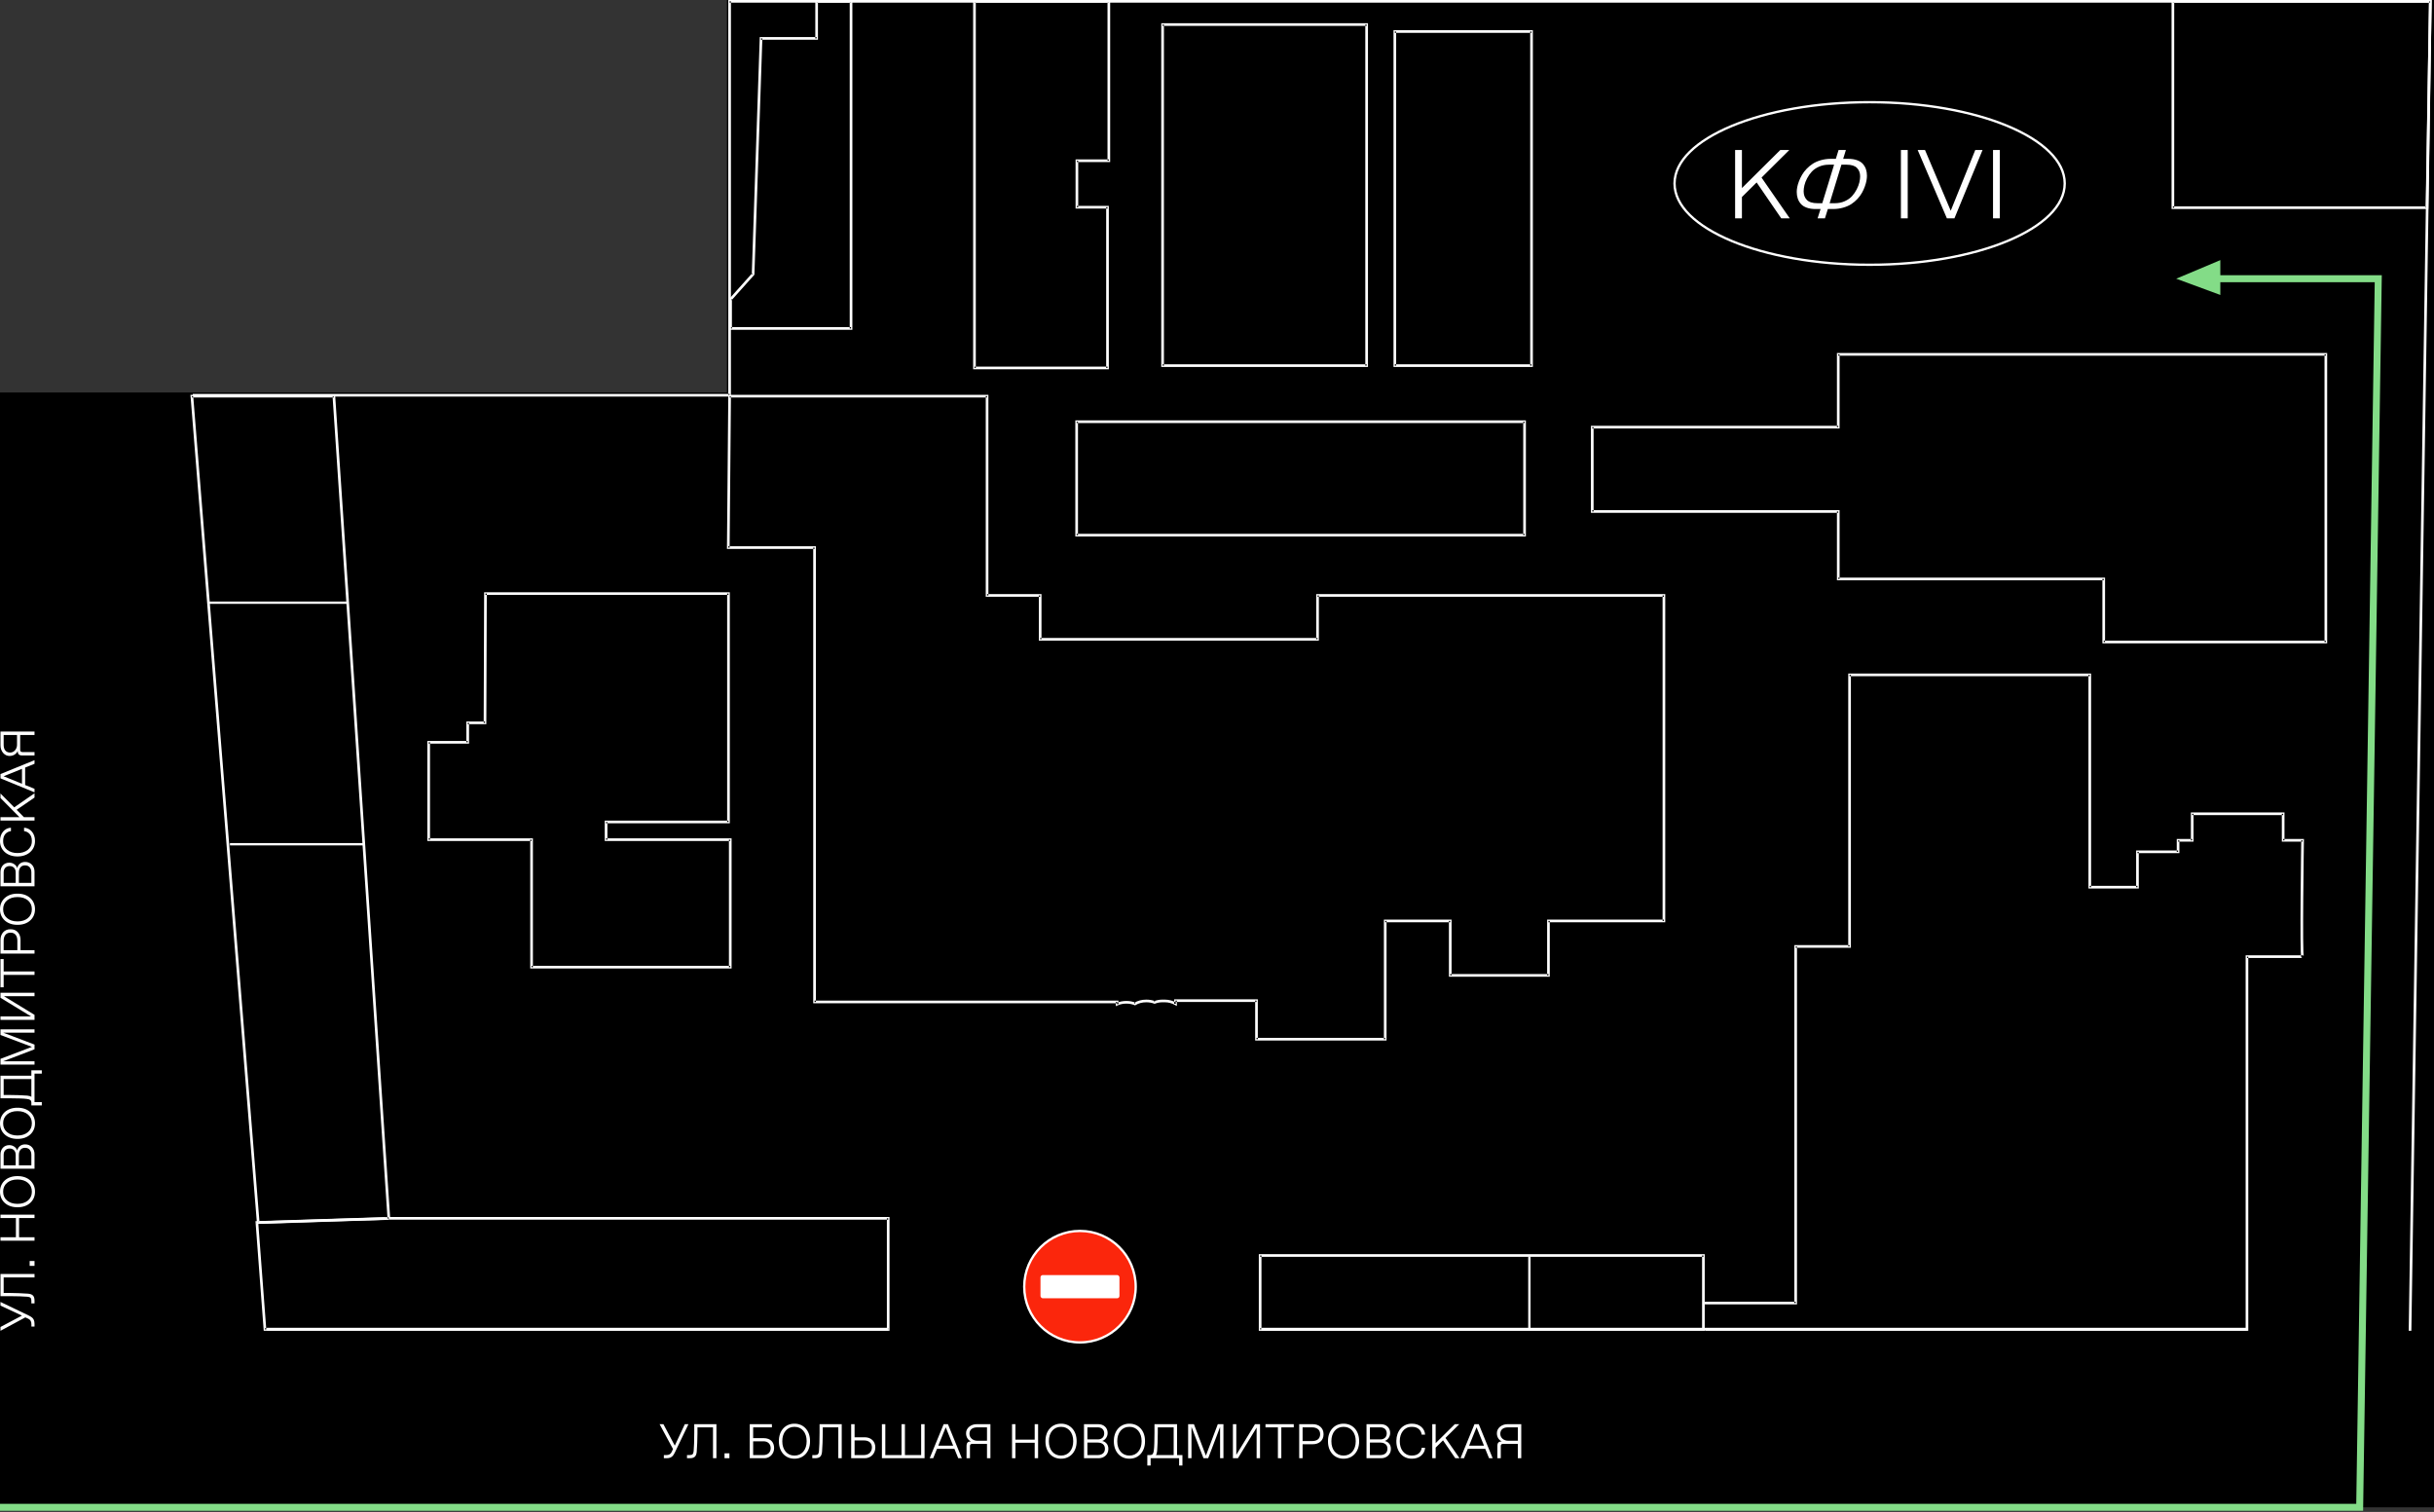 <?xml version="1.0" encoding="UTF-8"?>
<svg width="1048px" height="651px" viewBox="0 0 1048 651" version="1.1" xmlns="http://www.w3.org/2000/svg" xmlns:xlink="http://www.w3.org/1999/xlink">
    <rect x="0" y="0" width="1048" height="651" fill="#333333" stroke="none"/>
    <title>Group 2</title>
    <g id="Final-concept" stroke="none" stroke-width="1" fill="none" fill-rule="evenodd">
        <g id="WRS-Copy-4">
            <g id="Group-2">
                <polygon id="Rectangle" fill="#000000" points="313 169 313 0 1048 0 1048 649 0 649 0 169"></polygon>
                <g id="Group-3" transform="translate(721, 44)">
                    <ellipse id="Oval" stroke="#FFFFFF" fill="#000000" cx="84" cy="35" rx="84" ry="35"></ellipse>
                    <path d="M29.014,50 L29.014,40.833 L35.351,34.558 L45.933,50 L49.604,50 L37.463,32.466 L49.419,20.592 L45.522,20.592 L29.014,36.978 L29.014,20.592 L26.081,20.592 L26.081,50 L29.014,50 Z M64.759,50 L66.01,46.001 L68.122,46.001 C69.722,46.001 71.215,45.803 72.603,45.406 C73.991,45.01 75.173,44.49 76.151,43.848 C77.128,43.205 78.014,42.453 78.807,41.592 C79.6,40.73 80.242,39.852 80.734,38.957 C81.227,38.061 81.637,37.148 81.965,36.219 C82.293,35.289 82.522,34.452 82.652,33.707 C82.782,32.961 82.847,32.288 82.847,31.687 C82.847,30.661 82.707,29.728 82.426,28.887 C82.146,28.046 81.705,27.281 81.104,26.59 C80.502,25.9 79.658,25.36 78.571,24.97 C77.484,24.581 76.195,24.386 74.705,24.386 L74.705,24.386 L72.613,24.386 L73.782,20.592 L70.624,20.592 L69.455,24.386 L67.363,24.386 C65.832,24.386 64.393,24.577 63.046,24.96 C61.7,25.343 60.538,25.849 59.56,26.478 C58.583,27.106 57.694,27.838 56.894,28.672 C56.094,29.506 55.435,30.367 54.915,31.256 C54.396,32.145 53.958,33.047 53.603,33.963 C53.247,34.879 52.994,35.727 52.844,36.506 C52.693,37.285 52.618,37.989 52.618,38.618 C52.618,39.644 52.758,40.58 53.039,41.428 C53.319,42.275 53.76,43.051 54.361,43.755 C54.963,44.459 55.807,45.01 56.894,45.406 C57.981,45.803 59.27,46.001 60.76,46.001 L60.76,46.001 L62.872,46.001 L61.601,50 L64.759,50 Z M63.61,43.499 L61.601,43.499 C59.44,43.499 57.899,43.027 56.976,42.084 C56.053,41.141 55.592,39.903 55.592,38.372 C55.592,37.593 55.701,36.731 55.92,35.788 C56.139,34.845 56.525,33.843 57.079,32.784 C57.632,31.724 58.306,30.764 59.099,29.902 C59.892,29.041 60.931,28.327 62.216,27.759 C63.501,27.192 64.923,26.908 66.481,26.908 L66.481,26.908 L68.696,26.908 L63.61,43.499 Z M69.004,43.499 L66.769,43.499 L71.854,26.908 L74.069,26.908 C76.147,26.908 77.641,27.373 78.55,28.303 C79.459,29.232 79.914,30.442 79.914,31.933 C79.914,32.698 79.805,33.553 79.586,34.496 C79.367,35.439 78.984,36.448 78.438,37.521 C77.891,38.594 77.221,39.568 76.428,40.443 C75.635,41.318 74.592,42.046 73.3,42.627 C72.008,43.208 70.576,43.499 69.004,43.499 L69.004,43.499 Z M100.401,50 L100.401,20.592 L97.469,20.592 L97.469,50 L100.401,50 Z M120.52,50 L132.619,20.592 L129.481,20.592 L118.92,46.739 L107.846,20.592 L104.688,20.592 L117.259,50 L120.52,50 Z M140.063,50 L140.063,20.592 L137.131,20.592 L137.131,50 L140.063,50 Z" id="КФIVI" fill="#FFFFFF" fill-rule="nonzero"></path>
                </g>
                <polygon id="Fill-2" points="111 525.785 167.872 524 167.87 524 383 524 383 572 114.465 572"></polygon>
                <path d="M110.615,526.35 L110.597,525.78 L110,525.799 L110.045,526.392 L110.615,526.35 Z M167.448,524.569 L167.566,525.127 L167.43,524 L167.448,524.569 Z M167.446,524.57 L167.327,524.013 L162.008,525.14 L167.446,525.14 L167.446,524.57 Z M382.428,524.57 L383,524.57 L383,524 L382.428,524 L382.428,524.57 Z M382.428,572.43 L382.428,573 L383,573 L383,572.43 L382.428,572.43 Z M114.077,572.43 L113.507,572.473 L113.547,573 L114.077,573 L114.077,572.43 Z M110.633,526.919 L167.466,525.139 L167.43,524 L110.597,525.78 L110.633,526.919 Z M167.329,524.012 L167.327,524.013 L167.565,525.127 L167.566,525.127 L167.329,524.012 Z M167.446,525.14 L382.428,525.14 L382.428,524 L167.446,524 L167.446,525.14 Z M381.856,524.57 L381.856,572.43 L383,572.43 L383,524.57 L381.856,524.57 Z M382.428,571.861 L114.077,571.861 L114.077,573 L382.428,573 L382.428,571.861 Z M114.647,572.388 L111.185,526.307 L110.045,526.392 L113.507,572.473 L114.647,572.388 Z" id="Fill-3" fill="#FFFFFF"></path>
                <polygon id="Fill-4" points="733 541 543 541 543 573 733 573"></polygon>
                <path d="M542.573,540.572 L542.573,540 L542,540 L542,540.572 L542.573,540.572 Z M733.427,540.572 L734,540.572 L734,540 L733.427,540 L733.427,540.572 Z M733.427,572.428 L733.427,573 L734,573 L734,572.428 L733.427,572.428 Z M542.573,572.428 L542,572.428 L542,573 L542.573,573 L542.573,572.428 Z M542.573,541.144 L733.427,541.144 L733.427,540 L542.573,540 L542.573,541.144 Z M732.855,540.572 L732.855,572.428 L734,572.428 L734,540.572 L732.855,540.572 Z M733.427,571.856 L542.573,571.856 L542.573,573 L733.427,573 L733.427,571.856 Z M543.145,572.428 L543.145,540.572 L542,540.572 L542,572.428 L543.145,572.428 Z" id="Fill-5" fill="#FFFFFF"></path>
                <path d="M567.804,255.847 L567.804,274.733 L448.333,274.733 L448.333,255.847 L425.468,255.847 L425.468,170 L314.572,170 L314,235.244 L351.156,235.244 L351.156,430.975 L481.488,430.975 L481.488,431.914 C482.631,431.399 483.969,431.113 485.489,431.113 C486.884,431.113 488.096,431.376 489.171,431.811 C490.497,431.01 492.132,430.54 494.064,430.54 C495.39,430.54 496.579,430.769 497.619,431.158 C498.683,430.758 499.814,430.54 500.923,430.54 L502.067,430.54 C503.724,430.54 505.256,430.987 506.64,431.754 L506.64,430.403 L541.509,430.403 L541.509,447 L596.957,447 L596.957,396.064 L624.967,396.064 L624.967,419.529 L667.268,419.529 L667.268,396.064 L717,396.064 L717,255.847 L567.804,255.847 Z" id="Fill-6"></path>
                <path d="M567.288,256.374 L567.288,255.802 L566.716,255.802 L566.716,256.374 L567.288,256.374 Z M567.288,275.251 L567.288,275.823 L567.859,275.823 L567.859,275.251 L567.288,275.251 Z M447.86,275.251 L447.289,275.251 L447.289,275.823 L447.86,275.823 L447.86,275.251 Z M447.86,256.374 L448.432,256.374 L448.432,255.802 L447.86,255.802 L447.86,256.374 Z M425.004,256.374 L424.432,256.374 L424.432,256.947 L425.004,256.947 L425.004,256.374 Z M425.004,170.572 L425.575,170.572 L425.575,170 L425.004,170 L425.004,170.572 Z M314.148,170.572 L314.148,170 L313.581,170 L313.576,170.567 L314.148,170.572 Z M313.576,235.782 L313.005,235.777 L313,236.354 L313.576,236.354 L313.576,235.782 Z M350.719,235.782 L351.29,235.782 L351.29,235.21 L350.719,235.21 L350.719,235.782 Z M350.719,431.412 L350.147,431.412 L350.147,431.984 L350.719,431.984 L350.719,431.412 Z M481.003,431.412 L481.574,431.412 L481.574,430.84 L481.003,430.84 L481.003,431.412 Z M481.003,432.35 L480.432,432.35 L480.432,433.234 L481.237,432.871 L481.003,432.35 Z M488.683,432.247 L488.469,432.777 L488.734,432.884 L488.978,432.736 L488.683,432.247 Z M497.128,431.595 L496.928,432.13 L497.129,432.205 L497.33,432.13 L497.128,431.595 Z M506.145,432.189 L505.869,432.69 L506.717,433.16 L506.717,432.189 L506.145,432.189 Z M506.145,430.84 L506.145,430.267 L505.574,430.267 L505.574,430.84 L506.145,430.84 Z M541.002,430.84 L541.574,430.84 L541.574,430.267 L541.002,430.267 L541.002,430.84 Z M541.002,447.428 L540.431,447.428 L540.431,448 L541.002,448 L541.002,447.428 Z M596.43,447.428 L596.43,448 L597.001,448 L597.001,447.428 L596.43,447.428 Z M596.43,396.519 L596.43,395.947 L595.859,395.947 L595.859,396.519 L596.43,396.519 Z M624.43,396.519 L625.001,396.519 L625.001,395.947 L624.43,395.947 L624.43,396.519 Z M624.43,419.971 L623.858,419.971 L623.858,420.543 L624.43,420.543 L624.43,419.971 Z M666.715,419.971 L666.715,420.543 L667.286,420.543 L667.286,419.971 L666.715,419.971 Z M666.715,396.519 L666.715,395.947 L666.143,395.947 L666.143,396.519 L666.715,396.519 Z M716.429,396.519 L716.429,397.091 L717,397.091 L717,396.519 L716.429,396.519 Z M716.429,256.374 L717,256.374 L717,255.802 L716.429,255.802 L716.429,256.374 Z M566.716,256.374 L566.716,275.251 L567.859,275.251 L567.859,256.374 L566.716,256.374 Z M567.288,274.679 L447.86,274.679 L447.86,275.823 L567.288,275.823 L567.288,274.679 Z M448.432,275.251 L448.432,256.374 L447.289,256.374 L447.289,275.251 L448.432,275.251 Z M447.86,255.802 L425.004,255.802 L425.004,256.947 L447.86,256.947 L447.86,255.802 Z M425.575,256.374 L425.575,170.572 L424.432,170.572 L424.432,256.374 L425.575,256.374 Z M425.004,170 L314.148,170 L314.148,171.144 L425.004,171.144 L425.004,170 Z M313.576,170.567 L313.005,235.777 L314.148,235.787 L314.719,170.577 L313.576,170.567 Z M313.576,236.354 L350.719,236.354 L350.719,235.21 L313.576,235.21 L313.576,236.354 Z M350.147,235.782 L350.147,431.412 L351.29,431.412 L351.29,235.782 L350.147,235.782 Z M350.719,431.984 L481.003,431.984 L481.003,430.84 L350.719,430.84 L350.719,431.984 Z M480.432,431.412 L480.432,432.35 L481.574,432.35 L481.574,431.412 L480.432,431.412 Z M481.237,432.871 C482.299,432.393 483.555,432.121 485.003,432.121 L485.003,430.977 C483.411,430.977 481.992,431.277 480.768,431.828 L481.237,432.871 Z M485.003,432.121 C486.322,432.121 487.461,432.369 488.469,432.777 L488.897,431.716 C487.756,431.255 486.472,430.977 485.003,430.977 L485.003,432.121 Z M488.978,432.736 C490.207,431.994 491.738,431.549 493.574,431.549 L493.574,430.405 C491.548,430.405 489.81,430.898 488.388,431.757 L488.978,432.736 Z M493.574,431.549 C494.833,431.549 495.954,431.766 496.928,432.13 L497.328,431.059 C496.223,430.645 494.966,430.405 493.574,430.405 L493.574,431.549 Z M497.33,432.13 C498.333,431.752 499.396,431.549 500.431,431.549 L500.431,430.405 C499.249,430.405 498.05,430.636 496.927,431.059 L497.33,432.13 Z M500.431,431.549 L501.574,431.549 L501.574,430.405 L500.431,430.405 L500.431,431.549 Z M501.574,431.549 C503.125,431.549 504.562,431.966 505.869,432.69 L506.422,431.689 C504.963,430.88 503.338,430.405 501.574,430.405 L501.574,431.549 Z M506.717,432.189 L506.717,430.84 L505.574,430.84 L505.574,432.189 L506.717,432.189 Z M506.145,431.412 L541.002,431.412 L541.002,430.267 L506.145,430.267 L506.145,431.412 Z M540.431,430.84 L540.431,447.428 L541.574,447.428 L541.574,430.84 L540.431,430.84 Z M541.002,448 L596.43,448 L596.43,446.856 L541.002,446.856 L541.002,448 Z M597.001,447.428 L597.001,396.519 L595.859,396.519 L595.859,447.428 L597.001,447.428 Z M596.43,397.091 L624.43,397.091 L624.43,395.947 L596.43,395.947 L596.43,397.091 Z M623.858,396.519 L623.858,419.971 L625.001,419.971 L625.001,396.519 L623.858,396.519 Z M624.43,420.543 L666.715,420.543 L666.715,419.399 L624.43,419.399 L624.43,420.543 Z M667.286,419.971 L667.286,396.519 L666.143,396.519 L666.143,419.971 L667.286,419.971 Z M666.715,397.091 L716.429,397.091 L716.429,395.947 L666.715,395.947 L666.715,397.091 Z M717,396.519 L717,256.374 L715.857,256.374 L715.857,396.519 L717,396.519 Z M716.429,255.802 L567.288,255.802 L567.288,256.947 L716.429,256.947 L716.429,255.802 Z" id="Fill-7" fill="#FFFFFF"></path>
                <polygon id="Fill-8" points="208.477 255 313.231 255 313.231 353.429 260.47 353.429 260.47 361.063 314 361.063 314 416 228.354 416 228.354 361.063 184 361.063 184 319.093 200.826 319.093 200.826 310.704 208.282 310.704"></polygon>
                <path d="M209.022,255.572 L209.022,255 L208.451,255 L208.449,255.57 L209.022,255.572 Z M313.66,255.572 L314.232,255.572 L314.232,255 L313.66,255 L313.66,255.572 Z M313.66,353.913 L313.66,354.485 L314.232,354.485 L314.232,353.913 L313.66,353.913 Z M260.957,353.913 L260.957,353.341 L260.384,353.341 L260.384,353.913 L260.957,353.913 Z M260.957,361.54 L260.384,361.54 L260.384,362.112 L260.957,362.112 L260.957,361.54 Z M314.427,361.54 L315,361.54 L315,360.968 L314.427,360.968 L314.427,361.54 Z M314.427,416.428 L314.427,417 L315,417 L315,416.428 L314.427,416.428 Z M228.877,416.428 L228.304,416.428 L228.304,417 L228.877,417 L228.877,416.428 Z M228.877,361.54 L229.45,361.54 L229.45,360.968 L228.877,360.968 L228.877,361.54 Z M184.573,361.54 L184,361.54 L184,362.112 L184.573,362.112 L184.573,361.54 Z M184.573,319.608 L184.573,319.036 L184,319.036 L184,319.608 L184.573,319.608 Z M201.38,319.608 L201.38,320.18 L201.953,320.18 L201.953,319.608 L201.38,319.608 Z M201.38,311.226 L201.38,310.654 L200.808,310.654 L200.808,311.226 L201.38,311.226 Z M208.827,311.226 L208.827,311.798 L209.398,311.798 L209.4,311.228 L208.827,311.226 Z M209.022,256.144 L313.66,256.144 L313.66,255 L209.022,255 L209.022,256.144 Z M313.087,255.572 L313.087,353.913 L314.232,353.913 L314.232,255.572 L313.087,255.572 Z M313.66,353.341 L260.957,353.341 L260.957,354.485 L313.66,354.485 L313.66,353.341 Z M260.384,353.913 L260.384,361.54 L261.53,361.54 L261.53,353.913 L260.384,353.913 Z M260.957,362.112 L314.427,362.112 L314.427,360.968 L260.957,360.968 L260.957,362.112 Z M313.854,361.54 L313.854,416.428 L315,416.428 L315,361.54 L313.854,361.54 Z M314.427,415.856 L228.877,415.856 L228.877,417 L314.427,417 L314.427,415.856 Z M229.45,416.428 L229.45,361.54 L228.304,361.54 L228.304,416.428 L229.45,416.428 Z M228.877,360.968 L184.573,360.968 L184.573,362.112 L228.877,362.112 L228.877,360.968 Z M185.146,361.54 L185.146,319.608 L184,319.608 L184,361.54 L185.146,361.54 Z M184.573,320.18 L201.38,320.18 L201.38,319.036 L184.573,319.036 L184.573,320.18 Z M201.953,319.608 L201.953,311.226 L200.808,311.226 L200.808,319.608 L201.953,319.608 Z M201.38,311.798 L208.827,311.798 L208.827,310.654 L201.38,310.654 L201.38,311.798 Z M209.4,311.228 L209.595,255.574 L208.449,255.57 L208.255,311.224 L209.4,311.228 Z" id="Fill-9" fill="#FFFFFF"></path>
                <polygon id="Fill-10" points="314 142 366 142 366 1 351.143 1 351.143 16.984 327.144 16.984 323.715 118.595 314.001 129.441"></polygon>
                <path d="M314.57,141.43 L314,141.43 L314,142 L314.57,142 L314.57,141.43 Z M366.43,141.43 L366.43,142 L367,142 L367,141.43 L366.43,141.43 Z M366.43,0.57 L367,0.57 L367,5.55111512e-17 L366.43,5.55111512e-17 L366.43,0.57 Z M351.613,0.57 L351.613,5.55111512e-17 L351.043,5.55111512e-17 L351.043,0.57 L351.613,0.57 Z M351.613,16.538 L351.613,17.108 L352.183,17.108 L352.183,16.538 L351.613,16.538 Z M327.678,16.538 L327.678,15.968 L327.127,15.968 L327.109,16.519 L327.678,16.538 Z M324.259,118.048 L324.684,118.428 L324.822,118.274 L324.829,118.067 L324.259,118.048 Z M314.571,128.884 L314.147,128.503 L314.001,128.666 L314.001,128.883 L314.571,128.884 Z M314.57,142 L366.43,142 L366.43,140.859 L314.57,140.859 L314.57,142 Z M367,141.43 L367,0.57 L365.86,0.57 L365.86,141.43 L367,141.43 Z M366.43,0 L351.613,0 L351.613,1.141 L366.43,1.141 L366.43,0 Z M351.043,0.57 L351.043,16.538 L352.183,16.538 L352.183,0.57 L351.043,0.57 Z M351.613,15.968 L327.678,15.968 L327.678,17.108 L351.613,17.108 L351.613,15.968 Z M327.109,16.519 L323.69,118.029 L324.829,118.067 L328.248,16.557 L327.109,16.519 Z M323.835,117.668 L314.147,128.503 L314.996,129.264 L324.684,118.428 L323.835,117.668 Z M314.001,128.883 L314,141.43 L315.14,141.43 L315.141,128.883 L314.001,128.883 Z" id="Fill-11" fill="#FFFFFF"></path>
                <polygon id="Fill-12" points="419 0 477 0 477 68.696 463.218 68.696 463.218 88.732 476.426 88.732 476.426 158 419 158"></polygon>
                <path d="M419.573,0.572 L419.573,5.55111512e-17 L419,5.55111512e-17 L419,0.572 L419.573,0.572 Z M477.427,0.572 L478,0.572 L478,5.55111512e-17 L477.427,5.55111512e-17 L477.427,0.572 Z M477.427,69.205 L477.427,69.777 L478,69.777 L478,69.205 L477.427,69.205 Z M463.68,69.205 L463.68,68.633 L463.107,68.633 L463.107,69.205 L463.68,69.205 Z M463.68,89.223 L463.107,89.223 L463.107,89.795 L463.68,89.795 L463.68,89.223 Z M476.854,89.223 L477.427,89.223 L477.427,88.651 L476.854,88.651 L476.854,89.223 Z M476.854,158.428 L476.854,159 L477.427,159 L477.427,158.428 L476.854,158.428 Z M419.573,158.428 L419,158.428 L419,159 L419.573,159 L419.573,158.428 Z M419.573,1.144 L477.427,1.144 L477.427,0 L419.573,0 L419.573,1.144 Z M476.854,0.572 L476.854,69.205 L478,69.205 L478,0.572 L476.854,0.572 Z M477.427,68.633 L463.68,68.633 L463.68,69.777 L477.427,69.777 L477.427,68.633 Z M463.107,69.205 L463.107,89.223 L464.252,89.223 L464.252,69.205 L463.107,69.205 Z M463.68,89.795 L476.854,89.795 L476.854,88.651 L463.68,88.651 L463.68,89.795 Z M476.282,89.223 L476.282,158.428 L477.427,158.428 L477.427,89.223 L476.282,89.223 Z M476.854,157.856 L419.573,157.856 L419.573,159 L476.854,159 L476.854,157.856 Z M420.146,158.428 L420.146,0.572 L419,0.572 L419,158.428 L420.146,158.428 Z" id="Fill-13" fill="#FFFFFF"></path>
                <polygon id="Fill-14" points="588 11 501 11 501 158 588 158"></polygon>
                <path d="M500.574,10.571 L500.574,10 L500,10 L500,10.571 L500.574,10.571 Z M588.426,10.571 L589,10.571 L589,10 L588.426,10 L588.426,10.571 Z M588.426,157.429 L588.426,158 L589,158 L589,157.429 L588.426,157.429 Z M500.574,157.429 L500,157.429 L500,158 L500.574,158 L500.574,157.429 Z M500.574,11.143 L588.426,11.143 L588.426,10 L500.574,10 L500.574,11.143 Z M587.852,10.571 L587.852,157.429 L589,157.429 L589,10.571 L587.852,10.571 Z M588.426,156.857 L500.574,156.857 L500.574,158 L588.426,158 L588.426,156.857 Z M501.148,157.429 L501.148,10.571 L500,10.571 L500,157.429 L501.148,157.429 Z" id="Fill-15" fill="#FFFFFF"></path>
                <polygon id="Fill-16" points="659 14 600 14 600 157 659 157"></polygon>
                <path d="M600.571,13.573 L600.571,13 L600,13 L600,13.573 L600.571,13.573 Z M659.429,13.573 L660,13.573 L660,13 L659.429,13 L659.429,13.573 Z M659.429,157.427 L659.429,158 L660,158 L660,157.427 L659.429,157.427 Z M600.571,157.427 L600,157.427 L600,158 L600.571,158 L600.571,157.427 Z M600.571,14.146 L659.429,14.146 L659.429,13 L600.571,13 L600.571,14.146 Z M658.857,13.573 L658.857,157.427 L660,157.427 L660,13.573 L658.857,13.573 Z M659.429,156.854 L600.571,156.854 L600.571,158 L659.429,158 L659.429,156.854 Z M601.143,157.427 L601.143,13.573 L600,13.573 L600,157.427 L601.143,157.427 Z" id="Fill-17" fill="#FFFFFF"></path>
                <polygon id="Fill-18" points="686 184.126 791.97 184.126 791.97 153 1002 153 1002 276 906.322 276 906.322 249.042 791.97 249.042 791.97 220.194 686 220.194"></polygon>
                <path d="M685.572,183.915 L685.572,183.342 L685,183.342 L685,183.915 L685.572,183.915 Z M791.493,183.915 L791.493,184.489 L792.065,184.489 L792.065,183.915 L791.493,183.915 Z M791.493,152.573 L791.493,152 L790.922,152 L790.922,152.573 L791.493,152.573 Z M1001.428,152.573 L1002,152.573 L1002,152 L1001.428,152 L1001.428,152.573 Z M1001.428,276.427 L1001.428,277 L1002,277 L1002,276.427 L1001.428,276.427 Z M905.794,276.427 L905.222,276.427 L905.222,277 L905.794,277 L905.794,276.427 Z M905.794,249.282 L906.365,249.282 L906.365,248.709 L905.794,248.709 L905.794,249.282 Z M791.493,249.282 L790.922,249.282 L790.922,249.855 L791.493,249.855 L791.493,249.282 Z M791.493,220.234 L792.065,220.234 L792.065,219.661 L791.493,219.661 L791.493,220.234 Z M685.572,220.234 L685,220.234 L685,220.807 L685.572,220.807 L685.572,220.234 Z M685.572,184.489 L791.493,184.489 L791.493,183.342 L685.572,183.342 L685.572,184.489 Z M792.065,183.915 L792.065,152.573 L790.922,152.573 L790.922,183.915 L792.065,183.915 Z M791.493,153.147 L1001.428,153.147 L1001.428,152 L791.493,152 L791.493,153.147 Z M1000.857,152.573 L1000.857,276.427 L1002,276.427 L1002,152.573 L1000.857,152.573 Z M1001.428,275.853 L905.794,275.853 L905.794,277 L1001.428,277 L1001.428,275.853 Z M906.365,276.427 L906.365,249.282 L905.222,249.282 L905.222,276.427 L906.365,276.427 Z M905.794,248.709 L791.493,248.709 L791.493,249.855 L905.794,249.855 L905.794,248.709 Z M792.065,249.282 L792.065,220.234 L790.922,220.234 L790.922,249.282 L792.065,249.282 Z M791.493,219.661 L685.572,219.661 L685.572,220.807 L791.493,220.807 L791.493,219.661 Z M686.143,220.234 L686.143,183.915 L685,183.915 L685,220.234 L686.143,220.234 Z" id="Fill-19" fill="#FFFFFF"></path>
                <polygon id="Fill-20" points="1047 1 936 1 936 90 1045.557 90"></polygon>
                <path d="M935.573,0.571 L935.573,0 L935,0 L935,0.571 L935.573,0.571 Z M1046.418,0.571 L1046.991,0.58 L1047,2.22044605e-16 L1046.418,2.22044605e-16 L1046.418,0.571 Z M1044.977,89.429 L1044.977,90 L1045.541,90 L1045.55,89.438 L1044.977,89.429 Z M935.573,89.429 L935,89.429 L935,90 L935.573,90 L935.573,89.429 Z M935.573,1.143 L1046.418,1.142 L1046.418,0 L935.573,0 L935.573,1.143 Z M1045.846,0.562 L1044.405,89.42 L1045.55,89.438 L1046.991,0.58 L1045.846,0.562 Z M1044.977,88.858 L935.573,88.858 L935.573,90 L1044.977,90 L1044.977,88.858 Z M936.145,89.429 L936.145,0.571 L935,0.571 L935,89.429 L936.145,89.429 Z" id="Fill-21" fill="#FFFFFF"></path>
                <path d="M734,561.599 L773.245,561.599 L773.245,408 L796.498,408 L796.498,291 L900.151,291 L900.151,382.469 L920.728,382.469 L920.728,367.228 L938.253,367.228 L938.253,362.277 L944.346,362.277 L944.346,350.843 L983.592,350.843 L983.592,362.277 L991.983,362.277 C991.983,362.277 991.217,412.391 991.983,412.391 C992.749,412.391 967.976,412.391 967.976,412.391 L967.976,573 L734.194,573" id="Fill-22"></path>
                <path d="M773.16,561.033 L773.16,561.605 L773.73,561.605 L773.73,561.033 L773.16,561.033 Z M773.16,407.512 L773.16,406.941 L772.59,406.941 L772.59,407.512 L773.16,407.512 Z M796.362,407.512 L796.362,408.084 L796.932,408.084 L796.932,407.512 L796.362,407.512 Z M796.362,290.571 L796.362,290 L795.791,290 L795.791,290.571 L796.362,290.571 Z M899.789,290.571 L900.359,290.571 L900.359,290 L899.789,290 L899.789,290.571 Z M899.789,381.994 L899.218,381.994 L899.218,382.565 L899.789,382.565 L899.789,381.994 Z M920.321,381.994 L920.321,382.565 L920.892,382.565 L920.892,381.994 L920.321,381.994 Z M920.321,366.761 L920.321,366.189 L919.751,366.189 L919.751,366.761 L920.321,366.761 Z M937.808,366.761 L937.808,367.332 L938.378,367.332 L938.378,366.761 L937.808,366.761 Z M937.808,361.812 L937.808,361.241 L937.238,361.241 L937.238,361.812 L937.808,361.812 Z M943.888,361.812 L943.888,362.384 L944.458,362.384 L944.458,361.812 L943.888,361.812 Z M943.888,350.385 L943.888,349.813 L943.318,349.813 L943.318,350.385 L943.888,350.385 Z M983.048,350.385 L983.618,350.385 L983.618,349.813 L983.048,349.813 L983.048,350.385 Z M983.048,361.812 L982.478,361.812 L982.478,362.384 L983.048,362.384 L983.048,361.812 Z M991.421,361.812 L991.991,361.821 L992,361.241 L991.421,361.241 L991.421,361.812 Z M967.466,411.9 L967.466,411.329 L966.896,411.329 L966.896,411.9 L967.466,411.9 Z M967.466,572.429 L967.466,573 L968.037,573 L968.037,572.429 L967.466,572.429 Z M734,561.605 L773.16,561.605 L773.16,560.462 L734,560.462 L734,561.605 Z M773.73,561.033 L773.73,407.512 L772.59,407.512 L772.59,561.033 L773.73,561.033 Z M773.16,408.084 L796.362,408.084 L796.362,406.941 L773.16,406.941 L773.16,408.084 Z M796.932,407.512 L796.932,290.571 L795.791,290.571 L795.791,407.512 L796.932,407.512 Z M796.362,291.143 L899.789,291.143 L899.789,290 L796.362,290 L796.362,291.143 Z M899.218,290.571 L899.218,381.994 L900.359,381.994 L900.359,290.571 L899.218,290.571 Z M899.789,382.565 L920.321,382.565 L920.321,381.422 L899.789,381.422 L899.789,382.565 Z M920.892,381.994 L920.892,366.761 L919.751,366.761 L919.751,381.994 L920.892,381.994 Z M920.321,367.332 L937.808,367.332 L937.808,366.189 L920.321,366.189 L920.321,367.332 Z M938.378,366.761 L938.378,361.812 L937.238,361.812 L937.238,366.761 L938.378,366.761 Z M937.808,362.384 L943.888,362.384 L943.888,361.241 L937.808,361.241 L937.808,362.384 Z M944.458,361.812 L944.458,350.385 L943.318,350.385 L943.318,361.812 L944.458,361.812 Z M943.888,350.956 L983.048,350.956 L983.048,349.813 L943.888,349.813 L943.888,350.956 Z M982.478,350.385 L982.478,361.812 L983.618,361.812 L983.618,350.385 L982.478,350.385 Z M983.048,362.384 L991.421,362.384 L991.421,361.241 L983.048,361.241 L983.048,362.384 Z M991.421,361.812 C990.851,361.804 990.851,361.804 990.851,361.804 C990.851,361.805 990.851,361.805 990.851,361.806 C990.851,361.808 990.85,361.81 990.85,361.813 C990.85,361.819 990.85,361.828 990.85,361.84 C990.85,361.864 990.849,361.9 990.848,361.947 C990.847,362.042 990.845,362.183 990.842,362.366 C990.837,362.733 990.829,363.272 990.819,363.957 C990.8,365.326 990.773,367.283 990.743,369.631 C990.683,374.328 990.612,380.59 990.564,386.852 C990.516,393.114 990.492,399.378 990.528,404.079 C990.546,406.428 990.579,408.391 990.631,409.77 C990.658,410.457 990.689,411.01 990.727,411.394 C990.746,411.583 990.768,411.751 990.797,411.88 C990.81,411.94 990.831,412.024 990.869,412.106 C990.887,412.145 990.924,412.216 990.991,412.286 C991.059,412.357 991.204,412.472 991.421,412.472 L991.421,411.329 C991.626,411.329 991.759,411.437 991.816,411.497 C991.871,411.554 991.896,411.608 991.903,411.623 C991.918,411.656 991.918,411.668 991.91,411.633 C991.897,411.573 991.88,411.459 991.862,411.281 C991.828,410.933 991.797,410.409 991.771,409.726 C991.719,408.366 991.687,406.416 991.669,404.07 C991.633,399.379 991.657,393.121 991.705,386.861 C991.752,380.601 991.824,374.341 991.884,369.646 C991.914,367.298 991.94,365.342 991.96,363.973 C991.97,363.288 991.977,362.75 991.983,362.383 C991.985,362.2 991.988,362.059 991.989,361.965 C991.99,361.917 991.99,361.881 991.991,361.857 C991.991,361.845 991.991,361.836 991.991,361.83 C991.991,361.827 991.991,361.825 991.991,361.823 C991.991,361.823 991.991,361.822 991.991,361.822 C991.991,361.821 991.991,361.821 991.421,361.812 Z M991.421,412.472 C991.422,412.472 991.424,412.472 991.425,412.472 C991.426,412.472 991.428,412.472 991.429,412.472 C991.43,412.472 991.431,412.472 991.432,412.472 C991.433,412.472 991.433,412.472 991.434,412.472 C991.435,412.472 991.435,412.472 991.436,412.472 C991.437,412.472 991.437,412.472 991.437,412.472 C991.438,412.472 991.438,412.472 991.438,412.472 C991.438,412.472 991.438,411.9 991.438,411.329 C991.438,411.329 991.438,411.329 991.438,411.329 C991.438,411.329 991.437,411.329 991.437,411.329 C991.436,411.329 991.436,411.329 991.435,411.329 C991.435,411.329 991.434,411.329 991.433,411.329 C991.432,411.329 991.432,411.329 991.431,411.329 C991.43,411.329 991.429,411.329 991.427,411.329 C991.426,411.329 991.425,411.329 991.424,411.329 C991.422,411.329 991.421,411.329 991.419,411.329 C991.418,411.329 991.416,411.329 991.415,411.329 C991.413,411.329 991.411,411.329 991.409,411.329 C991.407,411.329 991.405,411.329 991.403,411.329 C991.401,411.329 991.399,411.329 991.397,411.329 C991.395,411.329 991.392,411.329 991.39,411.329 C991.387,411.329 991.385,411.329 991.382,411.329 C991.38,411.329 991.377,411.329 991.374,411.329 C991.371,411.329 991.368,411.329 991.366,411.329 C991.363,411.329 991.36,411.329 991.356,411.329 C991.353,411.329 991.35,411.329 991.347,411.329 C991.343,411.329 991.34,411.329 991.337,411.329 C991.333,411.329 991.329,411.329 991.326,411.329 C991.322,411.329 991.318,411.329 991.315,411.329 C991.311,411.329 991.307,411.329 991.303,411.329 C991.299,411.329 991.295,411.329 991.291,411.329 C991.286,411.329 991.282,411.329 991.278,411.329 C991.273,411.329 991.269,411.329 991.264,411.329 C991.26,411.329 991.255,411.329 991.251,411.329 C991.246,411.329 991.241,411.329 991.236,411.329 C991.232,411.329 991.227,411.329 991.222,411.329 C991.217,411.329 991.211,411.329 991.206,411.329 C991.201,411.329 991.196,411.329 991.19,411.329 C991.185,411.329 991.18,411.329 991.174,411.329 C991.169,411.329 991.163,411.329 991.157,411.329 C991.152,411.329 991.146,411.329 991.14,411.329 C991.134,411.329 991.128,411.329 991.122,411.329 C991.116,411.329 991.11,411.329 991.104,411.329 C991.098,411.329 991.091,411.329 991.085,411.329 C991.079,411.329 991.072,411.329 991.066,411.329 C991.059,411.329 991.053,411.329 991.046,411.329 C991.04,411.329 991.033,411.329 991.026,411.329 C991.019,411.329 991.012,411.329 991.005,411.329 C990.998,411.329 990.991,411.329 990.984,411.329 C990.977,411.329 990.97,411.329 990.962,411.329 C990.955,411.329 990.948,411.329 990.94,411.329 C990.933,411.329 990.925,411.329 990.918,411.329 C990.91,411.329 990.902,411.329 990.895,411.329 C990.887,411.329 990.879,411.329 990.871,411.329 C990.863,411.329 990.855,411.329 990.847,411.329 C990.839,411.329 990.831,411.329 990.823,411.329 C990.815,411.329 990.806,411.329 990.798,411.329 C990.79,411.329 990.781,411.329 990.773,411.329 C990.764,411.329 990.755,411.329 990.747,411.329 C990.738,411.329 990.729,411.329 990.72,411.329 C990.712,411.329 990.703,411.329 990.694,411.329 C990.685,411.329 990.676,411.329 990.667,411.329 C990.657,411.329 990.648,411.329 990.639,411.329 C990.63,411.329 990.62,411.329 990.611,411.329 C990.602,411.329 990.592,411.329 990.583,411.329 C990.573,411.329 990.563,411.329 990.554,411.329 C990.544,411.329 990.534,411.329 990.524,411.329 C990.514,411.329 990.504,411.329 990.494,411.329 C990.484,411.329 990.474,411.329 990.464,411.329 C990.454,411.329 990.444,411.329 990.434,411.329 C990.423,411.329 990.413,411.329 990.403,411.329 C990.392,411.329 990.382,411.329 990.371,411.329 C990.361,411.329 990.35,411.329 990.339,411.329 C990.328,411.329 990.318,411.329 990.307,411.329 C990.296,411.329 990.285,411.329 990.274,411.329 C990.263,411.329 990.252,411.329 990.241,411.329 C990.23,411.329 990.219,411.329 990.207,411.329 C990.196,411.329 990.185,411.329 990.173,411.329 C990.162,411.329 990.151,411.329 990.139,411.329 C990.127,411.329 990.116,411.329 990.104,411.329 C990.093,411.329 990.081,411.329 990.069,411.329 C990.057,411.329 990.045,411.329 990.033,411.329 C990.021,411.329 990.009,411.329 989.997,411.329 C989.985,411.329 989.973,411.329 989.961,411.329 C989.949,411.329 989.936,411.329 989.924,411.329 C989.912,411.329 989.899,411.329 989.887,411.329 C989.875,411.329 989.862,411.329 989.849,411.329 C989.837,411.329 989.824,411.329 989.811,411.329 C989.799,411.329 989.786,411.329 989.773,411.329 C989.76,411.329 989.747,411.329 989.734,411.329 C989.721,411.329 989.708,411.329 989.695,411.329 C989.682,411.329 989.669,411.329 989.656,411.329 C989.643,411.329 989.629,411.329 989.616,411.329 C989.603,411.329 989.589,411.329 989.576,411.329 C989.562,411.329 989.549,411.329 989.535,411.329 C989.521,411.329 989.508,411.329 989.494,411.329 C989.48,411.329 989.467,411.329 989.453,411.329 C989.439,411.329 989.425,411.329 989.411,411.329 C989.397,411.329 989.383,411.329 989.369,411.329 C989.355,411.329 989.341,411.329 989.326,411.329 C989.312,411.329 989.298,411.329 989.284,411.329 C989.269,411.329 989.255,411.329 989.24,411.329 C989.226,411.329 989.211,411.329 989.197,411.329 C989.182,411.329 989.168,411.329 989.153,411.329 C989.138,411.329 989.124,411.329 989.109,411.329 C989.094,411.329 989.079,411.329 989.064,411.329 C989.049,411.329 989.034,411.329 989.019,411.329 C989.004,411.329 988.989,411.329 988.974,411.329 C988.959,411.329 988.944,411.329 988.928,411.329 C988.913,411.329 988.898,411.329 988.883,411.329 C988.867,411.329 988.852,411.329 988.836,411.329 C988.821,411.329 988.805,411.329 988.79,411.329 C988.774,411.329 988.758,411.329 988.743,411.329 C988.727,411.329 988.711,411.329 988.695,411.329 C988.68,411.329 988.664,411.329 988.648,411.329 C988.632,411.329 988.616,411.329 988.6,411.329 C988.584,411.329 988.568,411.329 988.552,411.329 C988.536,411.329 988.519,411.329 988.503,411.329 C988.487,411.329 988.471,411.329 988.454,411.329 C988.438,411.329 988.422,411.329 988.405,411.329 C988.389,411.329 988.372,411.329 988.356,411.329 C988.339,411.329 988.322,411.329 988.306,411.329 C988.289,411.329 988.272,411.329 988.256,411.329 C988.239,411.329 988.222,411.329 988.205,411.329 C988.188,411.329 988.171,411.329 988.154,411.329 C988.137,411.329 988.12,411.329 988.103,411.329 C988.086,411.329 988.069,411.329 988.052,411.329 C988.035,411.329 988.018,411.329 988,411.329 C987.983,411.329 987.966,411.329 987.948,411.329 C987.931,411.329 987.914,411.329 987.896,411.329 C987.879,411.329 987.861,411.329 987.844,411.329 C987.826,411.329 987.809,411.329 987.791,411.329 C987.773,411.329 987.755,411.329 987.738,411.329 C987.72,411.329 987.702,411.329 987.684,411.329 C987.667,411.329 987.649,411.329 987.631,411.329 C987.613,411.329 987.595,411.329 987.577,411.329 C987.559,411.329 987.541,411.329 987.523,411.329 C987.504,411.329 987.486,411.329 987.468,411.329 C987.45,411.329 987.432,411.329 987.413,411.329 C987.395,411.329 987.377,411.329 987.358,411.329 C987.34,411.329 987.321,411.329 987.303,411.329 C987.284,411.329 987.266,411.329 987.247,411.329 C987.229,411.329 987.21,411.329 987.191,411.329 C987.173,411.329 987.154,411.329 987.135,411.329 C987.117,411.329 987.098,411.329 987.079,411.329 C987.06,411.329 987.041,411.329 987.022,411.329 C987.003,411.329 986.984,411.329 986.965,411.329 C986.946,411.329 986.927,411.329 986.908,411.329 C986.889,411.329 986.87,411.329 986.851,411.329 C986.832,411.329 986.812,411.329 986.793,411.329 C986.774,411.329 986.755,411.329 986.735,411.329 C986.716,411.329 986.697,411.329 986.677,411.329 C986.658,411.329 986.638,411.329 986.619,411.329 C986.599,411.329 986.58,411.329 986.56,411.329 C986.541,411.329 986.521,411.329 986.501,411.329 C986.482,411.329 986.462,411.329 986.442,411.329 C986.423,411.329 986.403,411.329 986.383,411.329 C986.363,411.329 986.343,411.329 986.323,411.329 C986.304,411.329 986.284,411.329 986.264,411.329 C986.244,411.329 986.224,411.329 986.204,411.329 C986.184,411.329 986.164,411.329 986.143,411.329 C986.123,411.329 986.103,411.329 986.083,411.329 C986.063,411.329 986.043,411.329 986.022,411.329 C986.002,411.329 985.982,411.329 985.961,411.329 C985.941,411.329 985.921,411.329 985.9,411.329 C985.88,411.329 985.859,411.329 985.839,411.329 C985.819,411.329 985.798,411.329 985.777,411.329 C985.757,411.329 985.736,411.329 985.716,411.329 C985.695,411.329 985.674,411.329 985.654,411.329 C985.633,411.329 985.612,411.329 985.592,411.329 C985.571,411.329 985.55,411.329 985.529,411.329 C985.508,411.329 985.488,411.329 985.467,411.329 C985.446,411.329 985.425,411.329 985.404,411.329 C985.383,411.329 985.362,411.329 985.341,411.329 C985.32,411.329 985.299,411.329 985.278,411.329 C985.257,411.329 985.236,411.329 985.215,411.329 C985.193,411.329 985.172,411.329 985.151,411.329 C985.13,411.329 985.109,411.329 985.087,411.329 C985.066,411.329 985.045,411.329 985.023,411.329 C985.002,411.329 984.981,411.329 984.959,411.329 C984.938,411.329 984.917,411.329 984.895,411.329 C984.874,411.329 984.852,411.329 984.831,411.329 C984.809,411.329 984.788,411.329 984.766,411.329 C984.745,411.329 984.723,411.329 984.701,411.329 C984.68,411.329 984.658,411.329 984.636,411.329 C984.615,411.329 984.593,411.329 984.571,411.329 C984.55,411.329 984.528,411.329 984.506,411.329 C984.484,411.329 984.463,411.329 984.441,411.329 C984.419,411.329 984.397,411.329 984.375,411.329 C984.353,411.329 984.331,411.329 984.309,411.329 C984.287,411.329 984.265,411.329 984.243,411.329 C984.221,411.329 984.199,411.329 984.177,411.329 C984.155,411.329 984.133,411.329 984.111,411.329 C984.089,411.329 984.067,411.329 984.045,411.329 C984.023,411.329 984,411.329 983.978,411.329 C983.956,411.329 983.934,411.329 983.912,411.329 C983.889,411.329 983.867,411.329 983.845,411.329 C983.822,411.329 983.8,411.329 983.778,411.329 C983.755,411.329 983.733,411.329 983.711,411.329 C983.688,411.329 983.666,411.329 983.643,411.329 C983.621,411.329 983.599,411.329 983.576,411.329 C983.554,411.329 983.531,411.329 983.509,411.329 C983.486,411.329 983.464,411.329 983.441,411.329 C983.418,411.329 983.396,411.329 983.373,411.329 C983.351,411.329 983.328,411.329 983.305,411.329 C983.283,411.329 983.26,411.329 983.237,411.329 C983.215,411.329 983.192,411.329 983.169,411.329 C983.147,411.329 983.124,411.329 983.101,411.329 C983.078,411.329 983.056,411.329 983.033,411.329 C983.01,411.329 982.987,411.329 982.964,411.329 C982.941,411.329 982.919,411.329 982.896,411.329 C982.873,411.329 982.85,411.329 982.827,411.329 C982.804,411.329 982.781,411.329 982.758,411.329 C982.735,411.329 982.712,411.329 982.689,411.329 C982.666,411.329 982.643,411.329 982.62,411.329 C982.597,411.329 982.574,411.329 982.551,411.329 C982.528,411.329 982.505,411.329 982.482,411.329 C982.459,411.329 982.436,411.329 982.413,411.329 C982.39,411.329 982.366,411.329 982.343,411.329 C982.32,411.329 982.297,411.329 982.274,411.329 C982.251,411.329 982.227,411.329 982.204,411.329 C982.181,411.329 982.158,411.329 982.135,411.329 C982.111,411.329 982.088,411.329 982.065,411.329 C982.042,411.329 982.018,411.329 981.995,411.329 C981.972,411.329 981.948,411.329 981.925,411.329 C981.902,411.329 981.878,411.329 981.855,411.329 C981.832,411.329 981.808,411.329 981.785,411.329 C981.762,411.329 981.738,411.329 981.715,411.329 C981.691,411.329 981.668,411.329 981.645,411.329 C981.621,411.329 981.598,411.329 981.574,411.329 C981.551,411.329 981.528,411.329 981.504,411.329 C981.481,411.329 981.457,411.329 981.434,411.329 C981.41,411.329 981.387,411.329 981.363,411.329 C981.34,411.329 981.316,411.329 981.293,411.329 C981.269,411.329 981.246,411.329 981.222,411.329 C981.198,411.329 981.175,411.329 981.151,411.329 C981.128,411.329 981.104,411.329 981.081,411.329 C981.057,411.329 981.034,411.329 981.01,411.329 C980.986,411.329 980.963,411.329 980.939,411.329 C980.916,411.329 980.892,411.329 980.868,411.329 C980.845,411.329 980.821,411.329 980.797,411.329 C980.774,411.329 980.75,411.329 980.726,411.329 C980.703,411.329 980.679,411.329 980.655,411.329 C980.632,411.329 980.608,411.329 980.584,411.329 C980.561,411.329 980.537,411.329 980.513,411.329 C980.49,411.329 980.466,411.329 980.442,411.329 C980.419,411.329 980.395,411.329 980.371,411.329 C980.348,411.329 980.324,411.329 980.3,411.329 C980.276,411.329 980.253,411.329 980.229,411.329 C980.205,411.329 980.181,411.329 980.158,411.329 C980.134,411.329 980.11,411.329 980.087,411.329 C980.063,411.329 980.039,411.329 980.015,411.329 C979.991,411.329 979.968,411.329 979.944,411.329 C979.92,411.329 979.896,411.329 979.873,411.329 C979.849,411.329 979.825,411.329 979.801,411.329 C979.778,411.329 979.754,411.329 979.73,411.329 C979.706,411.329 979.683,411.329 979.659,411.329 C979.635,411.329 979.611,411.329 979.588,411.329 C979.564,411.329 979.54,411.329 979.516,411.329 C979.492,411.329 979.469,411.329 979.445,411.329 C979.421,411.329 979.397,411.329 979.374,411.329 C979.35,411.329 979.326,411.329 979.302,411.329 C979.279,411.329 979.255,411.329 979.231,411.329 C979.207,411.329 979.183,411.329 979.16,411.329 C979.136,411.329 979.112,411.329 979.088,411.329 C979.065,411.329 979.041,411.329 979.017,411.329 C978.993,411.329 978.97,411.329 978.946,411.329 C978.922,411.329 978.898,411.329 978.875,411.329 C978.851,411.329 978.827,411.329 978.803,411.329 C978.78,411.329 978.756,411.329 978.732,411.329 C978.708,411.329 978.685,411.329 978.661,411.329 C978.637,411.329 978.613,411.329 978.59,411.329 C978.566,411.329 978.542,411.329 978.519,411.329 C978.495,411.329 978.471,411.329 978.448,411.329 C978.424,411.329 978.4,411.329 978.376,411.329 C978.353,411.329 978.329,411.329 978.305,411.329 C978.282,411.329 978.258,411.329 978.234,411.329 C978.211,411.329 978.187,411.329 978.163,411.329 C978.14,411.329 978.116,411.329 978.093,411.329 C978.069,411.329 978.045,411.329 978.022,411.329 C977.998,411.329 977.974,411.329 977.951,411.329 C977.927,411.329 977.904,411.329 977.88,411.329 C977.856,411.329 977.833,411.329 977.809,411.329 C977.786,411.329 977.762,411.329 977.739,411.329 C977.715,411.329 977.691,411.329 977.668,411.329 C977.644,411.329 977.621,411.329 977.597,411.329 C977.574,411.329 977.55,411.329 977.527,411.329 C977.503,411.329 977.48,411.329 977.456,411.329 C977.433,411.329 977.409,411.329 977.386,411.329 C977.362,411.329 977.339,411.329 977.316,411.329 C977.292,411.329 977.269,411.329 977.245,411.329 C977.222,411.329 977.199,411.329 977.175,411.329 C977.152,411.329 977.128,411.329 977.105,411.329 C977.082,411.329 977.058,411.329 977.035,411.329 C977.012,411.329 976.988,411.329 976.965,411.329 C976.942,411.329 976.918,411.329 976.895,411.329 C976.872,411.329 976.849,411.329 976.825,411.329 C976.802,411.329 976.779,411.329 976.756,411.329 C976.732,411.329 976.709,411.329 976.686,411.329 C976.663,411.329 976.64,411.329 976.616,411.329 C976.593,411.329 976.57,411.329 976.547,411.329 C976.524,411.329 976.501,411.329 976.478,411.329 C976.454,411.329 976.431,411.329 976.408,411.329 C976.385,411.329 976.362,411.329 976.339,411.329 C976.316,411.329 976.293,411.329 976.27,411.329 C976.247,411.329 976.224,411.329 976.201,411.329 C976.178,411.329 976.155,411.329 976.132,411.329 C976.109,411.329 976.086,411.329 976.063,411.329 C976.04,411.329 976.018,411.329 975.995,411.329 C975.972,411.329 975.949,411.329 975.926,411.329 C975.903,411.329 975.88,411.329 975.858,411.329 C975.835,411.329 975.812,411.329 975.789,411.329 C975.767,411.329 975.744,411.329 975.721,411.329 C975.698,411.329 975.676,411.329 975.653,411.329 C975.63,411.329 975.608,411.329 975.585,411.329 C975.562,411.329 975.54,411.329 975.517,411.329 C975.495,411.329 975.472,411.329 975.45,411.329 C975.427,411.329 975.404,411.329 975.382,411.329 C975.359,411.329 975.337,411.329 975.314,411.329 C975.292,411.329 975.27,411.329 975.247,411.329 C975.225,411.329 975.202,411.329 975.18,411.329 C975.158,411.329 975.135,411.329 975.113,411.329 C975.091,411.329 975.068,411.329 975.046,411.329 C975.024,411.329 975.001,411.329 974.979,411.329 C974.957,411.329 974.935,411.329 974.913,411.329 C974.89,411.329 974.868,411.329 974.846,411.329 C974.824,411.329 974.802,411.329 974.78,411.329 C974.758,411.329 974.736,411.329 974.714,411.329 C974.692,411.329 974.669,411.329 974.648,411.329 C974.626,411.329 974.604,411.329 974.582,411.329 C974.56,411.329 974.538,411.329 974.516,411.329 C974.494,411.329 974.472,411.329 974.45,411.329 C974.429,411.329 974.407,411.329 974.385,411.329 C974.363,411.329 974.341,411.329 974.32,411.329 C974.298,411.329 974.276,411.329 974.255,411.329 C974.233,411.329 974.211,411.329 974.19,411.329 C974.168,411.329 974.147,411.329 974.125,411.329 C974.103,411.329 974.082,411.329 974.06,411.329 C974.039,411.329 974.018,411.329 973.996,411.329 C973.975,411.329 973.953,411.329 973.932,411.329 C973.91,411.329 973.889,411.329 973.868,411.329 C973.847,411.329 973.825,411.329 973.804,411.329 C973.783,411.329 973.762,411.329 973.74,411.329 C973.719,411.329 973.698,411.329 973.677,411.329 C973.656,411.329 973.635,411.329 973.614,411.329 C973.593,411.329 973.571,411.329 973.55,411.329 C973.529,411.329 973.509,411.329 973.488,411.329 C973.467,411.329 973.446,411.329 973.425,411.329 C973.404,411.329 973.383,411.329 973.362,411.329 C973.342,411.329 973.321,411.329 973.3,411.329 C973.279,411.329 973.259,411.329 973.238,411.329 C973.217,411.329 973.197,411.329 973.176,411.329 C973.155,411.329 973.135,411.329 973.114,411.329 C973.094,411.329 973.073,411.329 973.053,411.329 C973.032,411.329 973.012,411.329 972.992,411.329 C972.971,411.329 972.951,411.329 972.931,411.329 C972.91,411.329 972.89,411.329 972.87,411.329 C972.849,411.329 972.829,411.329 972.809,411.329 C972.789,411.329 972.769,411.329 972.749,411.329 C972.729,411.329 972.709,411.329 972.688,411.329 C972.668,411.329 972.648,411.329 972.629,411.329 C972.609,411.329 972.589,411.329 972.569,411.329 C972.549,411.329 972.529,411.329 972.509,411.329 C972.489,411.329 972.47,411.329 972.45,411.329 C972.43,411.329 972.411,411.329 972.391,411.329 C972.371,411.329 972.352,411.329 972.332,411.329 C972.313,411.329 972.293,411.329 972.274,411.329 C972.254,411.329 972.235,411.329 972.215,411.329 C972.196,411.329 972.177,411.329 972.157,411.329 C972.138,411.329 972.119,411.329 972.099,411.329 C972.08,411.329 972.061,411.329 972.042,411.329 C972.023,411.329 972.004,411.329 971.984,411.329 C971.965,411.329 971.946,411.329 971.927,411.329 C971.908,411.329 971.889,411.329 971.871,411.329 C971.852,411.329 971.833,411.329 971.814,411.329 C971.795,411.329 971.776,411.329 971.758,411.329 C971.739,411.329 971.72,411.329 971.702,411.329 C971.683,411.329 971.664,411.329 971.646,411.329 C971.627,411.329 971.609,411.329 971.59,411.329 C971.572,411.329 971.553,411.329 971.535,411.329 C971.517,411.329 971.498,411.329 971.48,411.329 C971.462,411.329 971.443,411.329 971.425,411.329 C971.407,411.329 971.389,411.329 971.371,411.329 C971.353,411.329 971.335,411.329 971.317,411.329 C971.299,411.329 971.281,411.329 971.263,411.329 C971.245,411.329 971.227,411.329 971.209,411.329 C971.191,411.329 971.174,411.329 971.156,411.329 C971.138,411.329 971.12,411.329 971.103,411.329 C971.085,411.329 971.068,411.329 971.05,411.329 C971.032,411.329 971.015,411.329 970.998,411.329 C970.98,411.329 970.963,411.329 970.945,411.329 C970.928,411.329 970.911,411.329 970.893,411.329 C970.876,411.329 970.859,411.329 970.842,411.329 C970.825,411.329 970.808,411.329 970.791,411.329 C970.774,411.329 970.757,411.329 970.74,411.329 C970.723,411.329 970.706,411.329 970.689,411.329 C970.672,411.329 970.655,411.329 970.639,411.329 C970.622,411.329 970.605,411.329 970.588,411.329 C970.572,411.329 970.555,411.329 970.539,411.329 C970.522,411.329 970.506,411.329 970.489,411.329 C970.473,411.329 970.456,411.329 970.44,411.329 C970.424,411.329 970.408,411.329 970.391,411.329 C970.375,411.329 970.359,411.329 970.343,411.329 C970.327,411.329 970.311,411.329 970.295,411.329 C970.279,411.329 970.263,411.329 970.247,411.329 C970.231,411.329 970.215,411.329 970.199,411.329 C970.183,411.329 970.168,411.329 970.152,411.329 C970.136,411.329 970.121,411.329 970.105,411.329 C970.09,411.329 970.074,411.329 970.059,411.329 C970.043,411.329 970.028,411.329 970.012,411.329 C969.997,411.329 969.982,411.329 969.967,411.329 C969.951,411.329 969.936,411.329 969.921,411.329 C969.906,411.329 969.891,411.329 969.876,411.329 C969.861,411.329 969.846,411.329 969.831,411.329 C969.816,411.329 969.801,411.329 969.787,411.329 C969.772,411.329 969.757,411.329 969.742,411.329 C969.728,411.329 969.713,411.329 969.699,411.329 C969.684,411.329 969.67,411.329 969.655,411.329 C969.641,411.329 969.626,411.329 969.612,411.329 C969.598,411.329 969.584,411.329 969.569,411.329 C969.555,411.329 969.541,411.329 969.527,411.329 C969.513,411.329 969.499,411.329 969.485,411.329 C969.471,411.329 969.457,411.329 969.443,411.329 C969.429,411.329 969.416,411.329 969.402,411.329 C969.388,411.329 969.375,411.329 969.361,411.329 C969.348,411.329 969.334,411.329 969.321,411.329 C969.307,411.329 969.294,411.329 969.28,411.329 C969.267,411.329 969.254,411.329 969.241,411.329 C969.227,411.329 969.214,411.329 969.201,411.329 C969.188,411.329 969.175,411.329 969.162,411.329 C969.149,411.329 969.136,411.329 969.123,411.329 C969.111,411.329 969.098,411.329 969.085,411.329 C969.073,411.329 969.06,411.329 969.047,411.329 C969.035,411.329 969.022,411.329 969.01,411.329 C968.997,411.329 968.985,411.329 968.973,411.329 C968.96,411.329 968.948,411.329 968.936,411.329 C968.924,411.329 968.912,411.329 968.9,411.329 C968.888,411.329 968.876,411.329 968.864,411.329 C968.852,411.329 968.84,411.329 968.828,411.329 C968.816,411.329 968.805,411.329 968.793,411.329 C968.781,411.329 968.77,411.329 968.758,411.329 C968.747,411.329 968.735,411.329 968.724,411.329 C968.713,411.329 968.701,411.329 968.69,411.329 C968.679,411.329 968.668,411.329 968.657,411.329 C968.646,411.329 968.635,411.329 968.624,411.329 C968.613,411.329 968.602,411.329 968.591,411.329 C968.58,411.329 968.569,411.329 968.559,411.329 C968.548,411.329 968.537,411.329 968.527,411.329 C968.516,411.329 968.506,411.329 968.495,411.329 C968.485,411.329 968.475,411.329 968.465,411.329 C968.454,411.329 968.444,411.329 968.434,411.329 C968.424,411.329 968.414,411.329 968.404,411.329 C968.394,411.329 968.384,411.329 968.374,411.329 C968.364,411.329 968.355,411.329 968.345,411.329 C968.335,411.329 968.326,411.329 968.316,411.329 C968.307,411.329 968.297,411.329 968.288,411.329 C968.278,411.329 968.269,411.329 968.26,411.329 C968.251,411.329 968.241,411.329 968.232,411.329 C968.223,411.329 968.214,411.329 968.205,411.329 C968.196,411.329 968.187,411.329 968.179,411.329 C968.17,411.329 968.161,411.329 968.152,411.329 C968.144,411.329 968.135,411.329 968.127,411.329 C968.118,411.329 968.11,411.329 968.101,411.329 C968.093,411.329 968.085,411.329 968.077,411.329 C968.068,411.329 968.06,411.329 968.052,411.329 C968.044,411.329 968.036,411.329 968.028,411.329 C968.021,411.329 968.013,411.329 968.005,411.329 C967.997,411.329 967.99,411.329 967.982,411.329 C967.974,411.329 967.967,411.329 967.96,411.329 C967.952,411.329 967.945,411.329 967.938,411.329 C967.93,411.329 967.923,411.329 967.916,411.329 C967.909,411.329 967.902,411.329 967.895,411.329 C967.888,411.329 967.881,411.329 967.874,411.329 C967.868,411.329 967.861,411.329 967.854,411.329 C967.848,411.329 967.841,411.329 967.835,411.329 C967.828,411.329 967.822,411.329 967.815,411.329 C967.809,411.329 967.803,411.329 967.797,411.329 C967.791,411.329 967.785,411.329 967.779,411.329 C967.773,411.329 967.767,411.329 967.761,411.329 C967.755,411.329 967.749,411.329 967.744,411.329 C967.738,411.329 967.732,411.329 967.727,411.329 C967.721,411.329 967.716,411.329 967.711,411.329 C967.705,411.329 967.7,411.329 967.695,411.329 C967.69,411.329 967.685,411.329 967.68,411.329 C967.675,411.329 967.67,411.329 967.665,411.329 C967.66,411.329 967.656,411.329 967.651,411.329 C967.646,411.329 967.642,411.329 967.637,411.329 C967.633,411.329 967.628,411.329 967.624,411.329 C967.62,411.329 967.615,411.329 967.611,411.329 C967.607,411.329 967.603,411.329 967.599,411.329 C967.595,411.329 967.591,411.329 967.588,411.329 C967.584,411.329 967.58,411.329 967.576,411.329 C967.573,411.329 967.569,411.329 967.566,411.329 C967.562,411.329 967.559,411.329 967.556,411.329 C967.552,411.329 967.549,411.329 967.546,411.329 C967.543,411.329 967.54,411.329 967.537,411.329 C967.534,411.329 967.531,411.329 967.529,411.329 C967.526,411.329 967.523,411.329 967.521,411.329 C967.518,411.329 967.516,411.329 967.513,411.329 C967.511,411.329 967.509,411.329 967.506,411.329 C967.504,411.329 967.502,411.329 967.5,411.329 C967.498,411.329 967.496,411.329 967.494,411.329 C967.492,411.329 967.491,411.329 967.489,411.329 C967.487,411.329 967.486,411.329 967.484,411.329 C967.483,411.329 967.481,411.329 967.48,411.329 C967.479,411.329 967.477,411.329 967.476,411.329 C967.475,411.329 967.474,411.329 967.473,411.329 C967.472,411.329 967.472,411.329 967.471,411.329 C967.47,411.329 967.469,411.329 967.469,411.329 C967.468,411.329 967.468,411.329 967.467,411.329 C967.467,411.329 967.467,411.329 967.467,411.329 C967.466,411.329 967.466,411.329 967.466,411.9 C967.466,412.472 967.466,412.472 967.467,412.472 C967.467,412.472 967.467,412.472 967.467,412.472 C967.468,412.472 967.468,412.472 967.469,412.472 C967.469,412.472 967.47,412.472 967.471,412.472 C967.472,412.472 967.472,412.472 967.473,412.472 C967.474,412.472 967.475,412.472 967.476,412.472 C967.477,412.472 967.479,412.472 967.48,412.472 C967.481,412.472 967.483,412.472 967.484,412.472 C967.486,412.472 967.487,412.472 967.489,412.472 C967.491,412.472 967.492,412.472 967.494,412.472 C967.496,412.472 967.498,412.472 967.5,412.472 C967.502,412.472 967.504,412.472 967.506,412.472 C967.509,412.472 967.511,412.472 967.513,412.472 C967.516,412.472 967.518,412.472 967.521,412.472 C967.523,412.472 967.526,412.472 967.529,412.472 C967.531,412.472 967.534,412.472 967.537,412.472 C967.54,412.472 967.543,412.472 967.546,412.472 C967.549,412.472 967.552,412.472 967.556,412.472 C967.559,412.472 967.562,412.472 967.566,412.472 C967.569,412.472 967.573,412.472 967.576,412.472 C967.58,412.472 967.584,412.472 967.588,412.472 C967.591,412.472 967.595,412.472 967.599,412.472 C967.603,412.472 967.607,412.472 967.611,412.472 C967.615,412.472 967.62,412.472 967.624,412.472 C967.628,412.472 967.633,412.472 967.637,412.472 C967.642,412.472 967.646,412.472 967.651,412.472 C967.656,412.472 967.66,412.472 967.665,412.472 C967.67,412.472 967.675,412.472 967.68,412.472 C967.685,412.472 967.69,412.472 967.695,412.472 C967.7,412.472 967.705,412.472 967.711,412.472 C967.716,412.472 967.721,412.472 967.727,412.472 C967.732,412.472 967.738,412.472 967.744,412.472 C967.749,412.472 967.755,412.472 967.761,412.472 C967.767,412.472 967.773,412.472 967.779,412.472 C967.785,412.472 967.791,412.472 967.797,412.472 C967.803,412.472 967.809,412.472 967.815,412.472 C967.822,412.472 967.828,412.472 967.835,412.472 C967.841,412.472 967.848,412.472 967.854,412.472 C967.861,412.472 967.868,412.472 967.874,412.472 C967.881,412.472 967.888,412.472 967.895,412.472 C967.902,412.472 967.909,412.472 967.916,412.472 C967.923,412.472 967.93,412.472 967.938,412.472 C967.945,412.472 967.952,412.472 967.96,412.472 C967.967,412.472 967.974,412.472 967.982,412.472 C967.99,412.472 967.997,412.472 968.005,412.472 C968.013,412.472 968.021,412.472 968.028,412.472 C968.036,412.472 968.044,412.472 968.052,412.472 C968.06,412.472 968.068,412.472 968.077,412.472 C968.085,412.472 968.093,412.472 968.101,412.472 C968.11,412.472 968.118,412.472 968.127,412.472 C968.135,412.472 968.144,412.472 968.152,412.472 C968.161,412.472 968.17,412.472 968.179,412.472 C968.187,412.472 968.196,412.472 968.205,412.472 C968.214,412.472 968.223,412.472 968.232,412.472 C968.241,412.472 968.251,412.472 968.26,412.472 C968.269,412.472 968.278,412.472 968.288,412.472 C968.297,412.472 968.307,412.472 968.316,412.472 C968.326,412.472 968.335,412.472 968.345,412.472 C968.355,412.472 968.364,412.472 968.374,412.472 C968.384,412.472 968.394,412.472 968.404,412.472 C968.414,412.472 968.424,412.472 968.434,412.472 C968.444,412.472 968.454,412.472 968.465,412.472 C968.475,412.472 968.485,412.472 968.495,412.472 C968.506,412.472 968.516,412.472 968.527,412.472 C968.537,412.472 968.548,412.472 968.559,412.472 C968.569,412.472 968.58,412.472 968.591,412.472 C968.602,412.472 968.613,412.472 968.624,412.472 C968.635,412.472 968.646,412.472 968.657,412.472 C968.668,412.472 968.679,412.472 968.69,412.472 C968.701,412.472 968.713,412.472 968.724,412.472 C968.735,412.472 968.747,412.472 968.758,412.472 C968.77,412.472 968.781,412.472 968.793,412.472 C968.805,412.472 968.816,412.472 968.828,412.472 C968.84,412.472 968.852,412.472 968.864,412.472 C968.876,412.472 968.888,412.472 968.9,412.472 C968.912,412.472 968.924,412.472 968.936,412.472 C968.948,412.472 968.96,412.472 968.973,412.472 C968.985,412.472 968.997,412.472 969.01,412.472 C969.022,412.472 969.035,412.472 969.047,412.472 C969.06,412.472 969.073,412.472 969.085,412.472 C969.098,412.472 969.111,412.472 969.123,412.472 C969.136,412.472 969.149,412.472 969.162,412.472 C969.175,412.472 969.188,412.472 969.201,412.472 C969.214,412.472 969.227,412.472 969.241,412.472 C969.254,412.472 969.267,412.472 969.28,412.472 C969.294,412.472 969.307,412.472 969.321,412.472 C969.334,412.472 969.348,412.472 969.361,412.472 C969.375,412.472 969.388,412.472 969.402,412.472 C969.416,412.472 969.429,412.472 969.443,412.472 C969.457,412.472 969.471,412.472 969.485,412.472 C969.499,412.472 969.513,412.472 969.527,412.472 C969.541,412.472 969.555,412.472 969.569,412.472 C969.584,412.472 969.598,412.472 969.612,412.472 C969.626,412.472 969.641,412.472 969.655,412.472 C969.67,412.472 969.684,412.472 969.699,412.472 C969.713,412.472 969.728,412.472 969.742,412.472 C969.757,412.472 969.772,412.472 969.787,412.472 C969.801,412.472 969.816,412.472 969.831,412.472 C969.846,412.472 969.861,412.472 969.876,412.472 C969.891,412.472 969.906,412.472 969.921,412.472 C969.936,412.472 969.951,412.472 969.967,412.472 C969.982,412.472 969.997,412.472 970.012,412.472 C970.028,412.472 970.043,412.472 970.059,412.472 C970.074,412.472 970.09,412.472 970.105,412.472 C970.121,412.472 970.136,412.472 970.152,412.472 C970.168,412.472 970.183,412.472 970.199,412.472 C970.215,412.472 970.231,412.472 970.247,412.472 C970.263,412.472 970.279,412.472 970.295,412.472 C970.311,412.472 970.327,412.472 970.343,412.472 C970.359,412.472 970.375,412.472 970.391,412.472 C970.408,412.472 970.424,412.472 970.44,412.472 C970.456,412.472 970.473,412.472 970.489,412.472 C970.506,412.472 970.522,412.472 970.539,412.472 C970.555,412.472 970.572,412.472 970.588,412.472 C970.605,412.472 970.622,412.472 970.639,412.472 C970.655,412.472 970.672,412.472 970.689,412.472 C970.706,412.472 970.723,412.472 970.74,412.472 C970.757,412.472 970.774,412.472 970.791,412.472 C970.808,412.472 970.825,412.472 970.842,412.472 C970.859,412.472 970.876,412.472 970.893,412.472 C970.911,412.472 970.928,412.472 970.945,412.472 C970.963,412.472 970.98,412.472 970.998,412.472 C971.015,412.472 971.032,412.472 971.05,412.472 C971.068,412.472 971.085,412.472 971.103,412.472 C971.12,412.472 971.138,412.472 971.156,412.472 C971.174,412.472 971.191,412.472 971.209,412.472 C971.227,412.472 971.245,412.472 971.263,412.472 C971.281,412.472 971.299,412.472 971.317,412.472 C971.335,412.472 971.353,412.472 971.371,412.472 C971.389,412.472 971.407,412.472 971.425,412.472 C971.443,412.472 971.462,412.472 971.48,412.472 C971.498,412.472 971.517,412.472 971.535,412.472 C971.553,412.472 971.572,412.472 971.59,412.472 C971.609,412.472 971.627,412.472 971.646,412.472 C971.664,412.472 971.683,412.472 971.702,412.472 C971.72,412.472 971.739,412.472 971.758,412.472 C971.776,412.472 971.795,412.472 971.814,412.472 C971.833,412.472 971.852,412.472 971.871,412.472 C971.889,412.472 971.908,412.472 971.927,412.472 C971.946,412.472 971.965,412.472 971.984,412.472 C972.004,412.472 972.023,412.472 972.042,412.472 C972.061,412.472 972.08,412.472 972.099,412.472 C972.119,412.472 972.138,412.472 972.157,412.472 C972.177,412.472 972.196,412.472 972.215,412.472 C972.235,412.472 972.254,412.472 972.274,412.472 C972.293,412.472 972.313,412.472 972.332,412.472 C972.352,412.472 972.371,412.472 972.391,412.472 C972.411,412.472 972.43,412.472 972.45,412.472 C972.47,412.472 972.489,412.472 972.509,412.472 C972.529,412.472 972.549,412.472 972.569,412.472 C972.589,412.472 972.609,412.472 972.629,412.472 C972.648,412.472 972.668,412.472 972.688,412.472 C972.709,412.472 972.729,412.472 972.749,412.472 C972.769,412.472 972.789,412.472 972.809,412.472 C972.829,412.472 972.849,412.472 972.87,412.472 C972.89,412.472 972.91,412.472 972.931,412.472 C972.951,412.472 972.971,412.472 972.992,412.472 C973.012,412.472 973.032,412.472 973.053,412.472 C973.073,412.472 973.094,412.472 973.114,412.472 C973.135,412.472 973.155,412.472 973.176,412.472 C973.197,412.472 973.217,412.472 973.238,412.472 C973.259,412.472 973.279,412.472 973.3,412.472 C973.321,412.472 973.342,412.472 973.362,412.472 C973.383,412.472 973.404,412.472 973.425,412.472 C973.446,412.472 973.467,412.472 973.488,412.472 C973.509,412.472 973.529,412.472 973.55,412.472 C973.571,412.472 973.593,412.472 973.614,412.472 C973.635,412.472 973.656,412.472 973.677,412.472 C973.698,412.472 973.719,412.472 973.74,412.472 C973.762,412.472 973.783,412.472 973.804,412.472 C973.825,412.472 973.847,412.472 973.868,412.472 C973.889,412.472 973.91,412.472 973.932,412.472 C973.953,412.472 973.975,412.472 973.996,412.472 C974.018,412.472 974.039,412.472 974.06,412.472 C974.082,412.472 974.103,412.472 974.125,412.472 C974.147,412.472 974.168,412.472 974.19,412.472 C974.211,412.472 974.233,412.472 974.255,412.472 C974.276,412.472 974.298,412.472 974.32,412.472 C974.341,412.472 974.363,412.472 974.385,412.472 C974.407,412.472 974.429,412.472 974.45,412.472 C974.472,412.472 974.494,412.472 974.516,412.472 C974.538,412.472 974.56,412.472 974.582,412.472 C974.604,412.472 974.626,412.472 974.648,412.472 C974.669,412.472 974.692,412.472 974.714,412.472 C974.736,412.472 974.758,412.472 974.78,412.472 C974.802,412.472 974.824,412.472 974.846,412.472 C974.868,412.472 974.89,412.472 974.913,412.472 C974.935,412.472 974.957,412.472 974.979,412.472 C975.001,412.472 975.024,412.472 975.046,412.472 C975.068,412.472 975.091,412.472 975.113,412.472 C975.135,412.472 975.158,412.472 975.18,412.472 C975.202,412.472 975.225,412.472 975.247,412.472 C975.27,412.472 975.292,412.472 975.314,412.472 C975.337,412.472 975.359,412.472 975.382,412.472 C975.404,412.472 975.427,412.472 975.45,412.472 C975.472,412.472 975.495,412.472 975.517,412.472 C975.54,412.472 975.562,412.472 975.585,412.472 C975.608,412.472 975.63,412.472 975.653,412.472 C975.676,412.472 975.698,412.472 975.721,412.472 C975.744,412.472 975.767,412.472 975.789,412.472 C975.812,412.472 975.835,412.472 975.858,412.472 C975.88,412.472 975.903,412.472 975.926,412.472 C975.949,412.472 975.972,412.472 975.995,412.472 C976.018,412.472 976.04,412.472 976.063,412.472 C976.086,412.472 976.109,412.472 976.132,412.472 C976.155,412.472 976.178,412.472 976.201,412.472 C976.224,412.472 976.247,412.472 976.27,412.472 C976.293,412.472 976.316,412.472 976.339,412.472 C976.362,412.472 976.385,412.472 976.408,412.472 C976.431,412.472 976.454,412.472 976.478,412.472 C976.501,412.472 976.524,412.472 976.547,412.472 C976.57,412.472 976.593,412.472 976.616,412.472 C976.64,412.472 976.663,412.472 976.686,412.472 C976.709,412.472 976.732,412.472 976.756,412.472 C976.779,412.472 976.802,412.472 976.825,412.472 C976.849,412.472 976.872,412.472 976.895,412.472 C976.918,412.472 976.942,412.472 976.965,412.472 C976.988,412.472 977.012,412.472 977.035,412.472 C977.058,412.472 977.082,412.472 977.105,412.472 C977.128,412.472 977.152,412.472 977.175,412.472 C977.199,412.472 977.222,412.472 977.245,412.472 C977.269,412.472 977.292,412.472 977.316,412.472 C977.339,412.472 977.362,412.472 977.386,412.472 C977.409,412.472 977.433,412.472 977.456,412.472 C977.48,412.472 977.503,412.472 977.527,412.472 C977.55,412.472 977.574,412.472 977.597,412.472 C977.621,412.472 977.644,412.472 977.668,412.472 C977.691,412.472 977.715,412.472 977.739,412.472 C977.762,412.472 977.786,412.472 977.809,412.472 C977.833,412.472 977.856,412.472 977.88,412.472 C977.904,412.472 977.927,412.472 977.951,412.472 C977.974,412.472 977.998,412.472 978.022,412.472 C978.045,412.472 978.069,412.472 978.093,412.472 C978.116,412.472 978.14,412.472 978.163,412.472 C978.187,412.472 978.211,412.472 978.234,412.472 C978.258,412.472 978.282,412.472 978.305,412.472 C978.329,412.472 978.353,412.472 978.376,412.472 C978.4,412.472 978.424,412.472 978.448,412.472 C978.471,412.472 978.495,412.472 978.519,412.472 C978.542,412.472 978.566,412.472 978.59,412.472 C978.613,412.472 978.637,412.472 978.661,412.472 C978.685,412.472 978.708,412.472 978.732,412.472 C978.756,412.472 978.78,412.472 978.803,412.472 C978.827,412.472 978.851,412.472 978.875,412.472 C978.898,412.472 978.922,412.472 978.946,412.472 C978.97,412.472 978.993,412.472 979.017,412.472 C979.041,412.472 979.065,412.472 979.088,412.472 C979.112,412.472 979.136,412.472 979.16,412.472 C979.183,412.472 979.207,412.472 979.231,412.472 C979.255,412.472 979.279,412.472 979.302,412.472 C979.326,412.472 979.35,412.472 979.374,412.472 C979.397,412.472 979.421,412.472 979.445,412.472 C979.469,412.472 979.492,412.472 979.516,412.472 C979.54,412.472 979.564,412.472 979.588,412.472 C979.611,412.472 979.635,412.472 979.659,412.472 C979.683,412.472 979.706,412.472 979.73,412.472 C979.754,412.472 979.778,412.472 979.801,412.472 C979.825,412.472 979.849,412.472 979.873,412.472 C979.896,412.472 979.92,412.472 979.944,412.472 C979.968,412.472 979.991,412.472 980.015,412.472 C980.039,412.472 980.063,412.472 980.087,412.472 C980.11,412.472 980.134,412.472 980.158,412.472 C980.181,412.472 980.205,412.472 980.229,412.472 C980.253,412.472 980.276,412.472 980.3,412.472 C980.324,412.472 980.348,412.472 980.371,412.472 C980.395,412.472 980.419,412.472 980.442,412.472 C980.466,412.472 980.49,412.472 980.513,412.472 C980.537,412.472 980.561,412.472 980.584,412.472 C980.608,412.472 980.632,412.472 980.655,412.472 C980.679,412.472 980.703,412.472 980.726,412.472 C980.75,412.472 980.774,412.472 980.797,412.472 C980.821,412.472 980.845,412.472 980.868,412.472 C980.892,412.472 980.916,412.472 980.939,412.472 C980.963,412.472 980.986,412.472 981.01,412.472 C981.034,412.472 981.057,412.472 981.081,412.472 C981.104,412.472 981.128,412.472 981.151,412.472 C981.175,412.472 981.198,412.472 981.222,412.472 C981.246,412.472 981.269,412.472 981.293,412.472 C981.316,412.472 981.34,412.472 981.363,412.472 C981.387,412.472 981.41,412.472 981.434,412.472 C981.457,412.472 981.481,412.472 981.504,412.472 C981.528,412.472 981.551,412.472 981.574,412.472 C981.598,412.472 981.621,412.472 981.645,412.472 C981.668,412.472 981.691,412.472 981.715,412.472 C981.738,412.472 981.762,412.472 981.785,412.472 C981.808,412.472 981.832,412.472 981.855,412.472 C981.878,412.472 981.902,412.472 981.925,412.472 C981.948,412.472 981.972,412.472 981.995,412.472 C982.018,412.472 982.042,412.472 982.065,412.472 C982.088,412.472 982.111,412.472 982.135,412.472 C982.158,412.472 982.181,412.472 982.204,412.472 C982.227,412.472 982.251,412.472 982.274,412.472 C982.297,412.472 982.32,412.472 982.343,412.472 C982.366,412.472 982.39,412.472 982.413,412.472 C982.436,412.472 982.459,412.472 982.482,412.472 C982.505,412.472 982.528,412.472 982.551,412.472 C982.574,412.472 982.597,412.472 982.62,412.472 C982.643,412.472 982.666,412.472 982.689,412.472 C982.712,412.472 982.735,412.472 982.758,412.472 C982.781,412.472 982.804,412.472 982.827,412.472 C982.85,412.472 982.873,412.472 982.896,412.472 C982.919,412.472 982.941,412.472 982.964,412.472 C982.987,412.472 983.01,412.472 983.033,412.472 C983.056,412.472 983.078,412.472 983.101,412.472 C983.124,412.472 983.147,412.472 983.169,412.472 C983.192,412.472 983.215,412.472 983.237,412.472 C983.26,412.472 983.283,412.472 983.305,412.472 C983.328,412.472 983.351,412.472 983.373,412.472 C983.396,412.472 983.418,412.472 983.441,412.472 C983.464,412.472 983.486,412.472 983.509,412.472 C983.531,412.472 983.554,412.472 983.576,412.472 C983.599,412.472 983.621,412.472 983.643,412.472 C983.666,412.472 983.688,412.472 983.711,412.472 C983.733,412.472 983.755,412.472 983.778,412.472 C983.8,412.472 983.822,412.472 983.845,412.472 C983.867,412.472 983.889,412.472 983.912,412.472 C983.934,412.472 983.956,412.472 983.978,412.472 C984,412.472 984.023,412.472 984.045,412.472 C984.067,412.472 984.089,412.472 984.111,412.472 C984.133,412.472 984.155,412.472 984.177,412.472 C984.199,412.472 984.221,412.472 984.243,412.472 C984.265,412.472 984.287,412.472 984.309,412.472 C984.331,412.472 984.353,412.472 984.375,412.472 C984.397,412.472 984.419,412.472 984.441,412.472 C984.463,412.472 984.484,412.472 984.506,412.472 C984.528,412.472 984.55,412.472 984.571,412.472 C984.593,412.472 984.615,412.472 984.636,412.472 C984.658,412.472 984.68,412.472 984.701,412.472 C984.723,412.472 984.745,412.472 984.766,412.472 C984.788,412.472 984.809,412.472 984.831,412.472 C984.852,412.472 984.874,412.472 984.895,412.472 C984.917,412.472 984.938,412.472 984.959,412.472 C984.981,412.472 985.002,412.472 985.023,412.472 C985.045,412.472 985.066,412.472 985.087,412.472 C985.109,412.472 985.13,412.472 985.151,412.472 C985.172,412.472 985.193,412.472 985.215,412.472 C985.236,412.472 985.257,412.472 985.278,412.472 C985.299,412.472 985.32,412.472 985.341,412.472 C985.362,412.472 985.383,412.472 985.404,412.472 C985.425,412.472 985.446,412.472 985.467,412.472 C985.488,412.472 985.508,412.472 985.529,412.472 C985.55,412.472 985.571,412.472 985.592,412.472 C985.612,412.472 985.633,412.472 985.654,412.472 C985.674,412.472 985.695,412.472 985.716,412.472 C985.736,412.472 985.757,412.472 985.777,412.472 C985.798,412.472 985.819,412.472 985.839,412.472 C985.859,412.472 985.88,412.472 985.9,412.472 C985.921,412.472 985.941,412.472 985.961,412.472 C985.982,412.472 986.002,412.472 986.022,412.472 C986.043,412.472 986.063,412.472 986.083,412.472 C986.103,412.472 986.123,412.472 986.143,412.472 C986.164,412.472 986.184,412.472 986.204,412.472 C986.224,412.472 986.244,412.472 986.264,412.472 C986.284,412.472 986.304,412.472 986.323,412.472 C986.343,412.472 986.363,412.472 986.383,412.472 C986.403,412.472 986.423,412.472 986.442,412.472 C986.462,412.472 986.482,412.472 986.501,412.472 C986.521,412.472 986.541,412.472 986.56,412.472 C986.58,412.472 986.599,412.472 986.619,412.472 C986.638,412.472 986.658,412.472 986.677,412.472 C986.697,412.472 986.716,412.472 986.735,412.472 C986.755,412.472 986.774,412.472 986.793,412.472 C986.812,412.472 986.832,412.472 986.851,412.472 C986.87,412.472 986.889,412.472 986.908,412.472 C986.927,412.472 986.946,412.472 986.965,412.472 C986.984,412.472 987.003,412.472 987.022,412.472 C987.041,412.472 987.06,412.472 987.079,412.472 C987.098,412.472 987.117,412.472 987.135,412.472 C987.154,412.472 987.173,412.472 987.191,412.472 C987.21,412.472 987.229,412.472 987.247,412.472 C987.266,412.472 987.284,412.472 987.303,412.472 C987.321,412.472 987.34,412.472 987.358,412.472 C987.377,412.472 987.395,412.472 987.413,412.472 C987.432,412.472 987.45,412.472 987.468,412.472 C987.486,412.472 987.504,412.472 987.523,412.472 C987.541,412.472 987.559,412.472 987.577,412.472 C987.595,412.472 987.613,412.472 987.631,412.472 C987.649,412.472 987.667,412.472 987.684,412.472 C987.702,412.472 987.72,412.472 987.738,412.472 C987.755,412.472 987.773,412.472 987.791,412.472 C987.809,412.472 987.826,412.472 987.844,412.472 C987.861,412.472 987.879,412.472 987.896,412.472 C987.914,412.472 987.931,412.472 987.948,412.472 C987.966,412.472 987.983,412.472 988,412.472 C988.018,412.472 988.035,412.472 988.052,412.472 C988.069,412.472 988.086,412.472 988.103,412.472 C988.12,412.472 988.137,412.472 988.154,412.472 C988.171,412.472 988.188,412.472 988.205,412.472 C988.222,412.472 988.239,412.472 988.256,412.472 C988.272,412.472 988.289,412.472 988.306,412.472 C988.322,412.472 988.339,412.472 988.356,412.472 C988.372,412.472 988.389,412.472 988.405,412.472 C988.422,412.472 988.438,412.472 988.454,412.472 C988.471,412.472 988.487,412.472 988.503,412.472 C988.519,412.472 988.536,412.472 988.552,412.472 C988.568,412.472 988.584,412.472 988.6,412.472 C988.616,412.472 988.632,412.472 988.648,412.472 C988.664,412.472 988.68,412.472 988.695,412.472 C988.711,412.472 988.727,412.472 988.743,412.472 C988.758,412.472 988.774,412.472 988.79,412.472 C988.805,412.472 988.821,412.472 988.836,412.472 C988.852,412.472 988.867,412.472 988.883,412.472 C988.898,412.472 988.913,412.472 988.928,412.472 C988.944,412.472 988.959,412.472 988.974,412.472 C988.989,412.472 989.004,412.472 989.019,412.472 C989.034,412.472 989.049,412.472 989.064,412.472 C989.079,412.472 989.094,412.472 989.109,412.472 C989.124,412.472 989.138,412.472 989.153,412.472 C989.168,412.472 989.182,412.472 989.197,412.472 C989.211,412.472 989.226,412.472 989.24,412.472 C989.255,412.472 989.269,412.472 989.284,412.472 C989.298,412.472 989.312,412.472 989.326,412.472 C989.341,412.472 989.355,412.472 989.369,412.472 C989.383,412.472 989.397,412.472 989.411,412.472 C989.425,412.472 989.439,412.472 989.453,412.472 C989.467,412.472 989.48,412.472 989.494,412.472 C989.508,412.472 989.521,412.472 989.535,412.472 C989.549,412.472 989.562,412.472 989.576,412.472 C989.589,412.472 989.603,412.472 989.616,412.472 C989.629,412.472 989.643,412.472 989.656,412.472 C989.669,412.472 989.682,412.472 989.695,412.472 C989.708,412.472 989.721,412.472 989.734,412.472 C989.747,412.472 989.76,412.472 989.773,412.472 C989.786,412.472 989.799,412.472 989.811,412.472 C989.824,412.472 989.837,412.472 989.849,412.472 C989.862,412.472 989.875,412.472 989.887,412.472 C989.899,412.472 989.912,412.472 989.924,412.472 C989.936,412.472 989.949,412.472 989.961,412.472 C989.973,412.472 989.985,412.472 989.997,412.472 C990.009,412.472 990.021,412.472 990.033,412.472 C990.045,412.472 990.057,412.472 990.069,412.472 C990.081,412.472 990.093,412.472 990.104,412.472 C990.116,412.472 990.127,412.472 990.139,412.472 C990.151,412.472 990.162,412.472 990.173,412.472 C990.185,412.472 990.196,412.472 990.207,412.472 C990.219,412.472 990.23,412.472 990.241,412.472 C990.252,412.472 990.263,412.472 990.274,412.472 C990.285,412.472 990.296,412.472 990.307,412.472 C990.318,412.472 990.328,412.472 990.339,412.472 C990.35,412.472 990.361,412.472 990.371,412.472 C990.382,412.472 990.392,412.472 990.403,412.472 C990.413,412.472 990.423,412.472 990.434,412.472 C990.444,412.472 990.454,412.472 990.464,412.472 C990.474,412.472 990.484,412.472 990.494,412.472 C990.504,412.472 990.514,412.472 990.524,412.472 C990.534,412.472 990.544,412.472 990.554,412.472 C990.563,412.472 990.573,412.472 990.583,412.472 C990.592,412.472 990.602,412.472 990.611,412.472 C990.62,412.472 990.63,412.472 990.639,412.472 C990.648,412.472 990.657,412.472 990.667,412.472 C990.676,412.472 990.685,412.472 990.694,412.472 C990.703,412.472 990.712,412.472 990.72,412.472 C990.729,412.472 990.738,412.472 990.747,412.472 C990.755,412.472 990.764,412.472 990.773,412.472 C990.781,412.472 990.79,412.472 990.798,412.472 C990.806,412.472 990.815,412.472 990.823,412.472 C990.831,412.472 990.839,412.472 990.847,412.472 C990.855,412.472 990.863,412.472 990.871,412.472 C990.879,412.472 990.887,412.472 990.895,412.472 C990.902,412.472 990.91,412.472 990.918,412.472 C990.925,412.472 990.933,412.472 990.94,412.472 C990.948,412.472 990.955,412.472 990.962,412.472 C990.97,412.472 990.977,412.472 990.984,412.472 C990.991,412.472 990.998,412.472 991.005,412.472 C991.012,412.472 991.019,412.472 991.026,412.472 C991.033,412.472 991.04,412.472 991.046,412.472 C991.053,412.472 991.059,412.472 991.066,412.472 C991.072,412.472 991.079,412.472 991.085,412.472 C991.091,412.472 991.098,412.472 991.104,412.472 C991.11,412.472 991.116,412.472 991.122,412.472 C991.128,412.472 991.134,412.472 991.14,412.472 C991.146,412.472 991.152,412.472 991.157,412.472 C991.163,412.472 991.169,412.472 991.174,412.472 C991.18,412.472 991.185,412.472 991.19,412.472 C991.196,412.472 991.201,412.472 991.206,412.472 C991.211,412.472 991.217,412.472 991.222,412.472 C991.227,412.472 991.232,412.472 991.236,412.472 C991.241,412.472 991.246,412.472 991.251,412.472 C991.255,412.472 991.26,412.472 991.264,412.472 C991.269,412.472 991.273,412.472 991.278,412.472 C991.282,412.472 991.286,412.472 991.291,412.472 C991.295,412.472 991.299,412.472 991.303,412.472 C991.307,412.472 991.311,412.472 991.315,412.472 C991.318,412.472 991.322,412.472 991.326,412.472 C991.329,412.472 991.333,412.472 991.337,412.472 C991.34,412.472 991.343,412.472 991.347,412.472 C991.35,412.472 991.353,412.472 991.356,412.472 C991.36,412.472 991.363,412.472 991.366,412.472 C991.368,412.472 991.371,412.472 991.374,412.472 C991.377,412.472 991.38,412.472 991.382,412.472 C991.385,412.472 991.387,412.472 991.39,412.472 C991.392,412.472 991.395,412.472 991.397,412.472 C991.399,412.472 991.401,412.472 991.403,412.472 C991.405,412.472 991.407,412.472 991.409,412.472 C991.411,412.472 991.413,412.472 991.415,412.472 C991.416,412.472 991.418,412.472 991.419,412.472 C991.421,412.472 991.422,412.472 991.424,412.472 C991.425,412.472 991.426,412.472 991.427,412.472 C991.429,412.472 991.43,412.472 991.431,412.472 C991.432,412.472 991.432,412.472 991.433,412.472 C991.434,412.472 991.435,412.472 991.435,412.472 C991.436,412.472 991.436,412.472 991.437,412.472 C991.437,412.472 991.438,412.472 991.438,412.472 C991.438,412.472 991.438,412.472 991.438,412.472 C991.438,411.9 991.438,411.329 991.438,411.329 C991.438,411.329 991.438,411.329 991.437,411.329 C991.437,411.329 991.437,411.329 991.436,411.329 C991.435,411.329 991.435,411.329 991.434,411.329 C991.433,411.329 991.433,411.329 991.432,411.329 C991.431,411.329 991.43,411.329 991.429,411.329 C991.428,411.329 991.426,411.329 991.425,411.329 C991.424,411.329 991.422,411.329 991.421,411.329 L991.421,412.472 Z M966.896,411.9 L966.896,572.429 L968.037,572.429 L968.037,411.9 L966.896,411.9 Z M967.466,571.857 L734.194,571.857 L734.194,573 L967.466,573 L967.466,571.857 Z" id="Fill-23" fill="#FFFFFF"></path>
                <polygon id="Fill-24" fill="#FFFFFF" points="658 541 658 572 659 572 659 541"></polygon>
                <polygon id="Fill-25" points="656 181 463 181 463 230 656 230"></polygon>
                <path d="M463.572,181.575 L463.572,181 L463,181 L463,181.575 L463.572,181.575 Z M656.428,181.575 L657,181.575 L657,181 L656.428,181 L656.428,181.575 Z M656.428,230.425 L656.428,231 L657,231 L657,230.425 L656.428,230.425 Z M463.572,230.425 L463,230.425 L463,231 L463.572,231 L463.572,230.425 Z M463.572,182.149 L656.428,182.149 L656.428,181 L463.572,181 L463.572,182.149 Z M655.855,181.575 L655.855,230.425 L657,230.425 L657,181.575 L655.855,181.575 Z M656.428,229.851 L463.572,229.851 L463.572,231 L656.428,231 L656.428,229.851 Z M464.145,230.425 L464.145,181.575 L463,181.575 L463,230.425 L464.145,230.425 Z" id="Fill-26" fill="#FFFFFF"></path>
                <polyline id="Fill-27" points="166.989 524.229 143.269 170 82 170 110.613 526 167 524.229"></polyline>
                <path d="M143.759,170.571 L144.331,170.533 L144.295,170 L143.759,170 L143.759,170.571 Z M82.621,170.571 L82.621,170 L82,170 L82.049,170.617 L82.621,170.571 Z M111.173,526.412 L110.601,526.458 L110.645,527 L111.191,526.983 L111.173,526.412 Z M168,524.604 L144.331,170.533 L143.187,170.609 L166.856,524.68 L168,524.604 Z M143.759,170 L82.621,170 L82.621,171.142 L143.759,171.142 L143.759,170 Z M82.049,170.617 L110.601,526.458 L111.744,526.366 L83.192,170.526 L82.049,170.617 Z M111.191,526.983 L167.458,525.212 L167.422,524.071 L111.155,525.841 L111.191,526.983 Z" id="Fill-28" fill="#FFFFFF"></path>
                <polygon id="Fill-29" fill="#FFFFFF" points="157 363 99 363 99 364 157 364"></polygon>
                <polygon id="Fill-30" fill="#FFFFFF" points="90 260 150 260 150 259 90 259"></polygon>
                <path d="M314.142,170.188 L314.142,170.759 L314.713,170.759 L314.713,170.188 L314.142,170.188 Z M314.142,0.571 L314.142,-1.66533454e-16 L313.57,-1.66533454e-16 L313.57,0.571 L314.142,0.571 Z M1046.42,0.571 L1046.991,0.58 L1047,-1.11022302e-16 L1046.42,-1.11022302e-16 L1046.42,0.571 Z M83,170.759 L314.142,170.759 L314.142,169.617 L83,169.617 L83,170.759 Z M314.713,170.188 L314.713,0.571 L313.57,0.571 L313.57,170.188 L314.713,170.188 Z M314.142,1.142 L1046.42,1.142 L1046.42,0 L314.142,0 L314.142,1.142 Z M1045.849,0.562 L1037.114,572.983 L1038.256,573 L1046.991,0.58 L1045.849,0.562 Z M382.437,571.694 L114.921,571.694 L114.921,572.836 L382.437,572.836 L382.437,571.694 Z M967.604,571.694 L543.103,571.694 L543.103,572.836 L967.604,572.836 L967.604,571.694 Z" id="Fill-31" fill="#FFFFFF"></path>
                <path d="M287.001,627.862 C288.363,627.862 289.203,627.443 289.746,626.758 C290.022,626.411 290.299,625.951 290.575,625.389 L296.423,613.205 L294.867,613.205 L290.545,622.435 L285.639,613.205 L284,613.205 L289.776,623.896 L289.244,625.082 C288.783,626.114 288.015,626.523 286.796,626.523 L285.833,626.523 L285.833,627.862 L287.001,627.862 Z M296.987,627.862 C299.137,627.862 299.803,626.912 299.987,625.082 C300.059,624.315 300.131,623.048 300.203,621.259 C300.268,619.62 300.3,618.255 300.304,617.165 L300.305,614.575 L306.993,614.575 L306.993,627.862 L308.468,627.862 L308.468,613.205 L298.922,613.205 L298.922,616.936 C298.922,618.357 298.902,619.859 298.851,621.454 C298.799,623.048 298.738,624.162 298.666,624.806 C298.543,625.992 298.216,626.503 296.987,626.503 L295.799,626.503 L295.799,627.862 L296.987,627.862 Z M314.06,627.862 L314.06,625.767 L311.96,625.767 L311.96,627.862 L314.06,627.862 Z M329.085,627.862 C331.399,627.903 333.345,625.971 333.304,623.467 C333.304,621.055 331.85,619.215 328.788,619.215 L324.281,619.215 L324.281,614.575 L332.352,614.575 L332.352,613.205 L322.817,613.205 L322.817,627.862 L329.085,627.862 Z M328.767,626.503 L324.281,626.503 L324.281,620.575 L328.788,620.575 C330.58,620.575 331.829,621.719 331.829,623.528 C331.829,625.338 330.559,626.503 328.767,626.503 Z M342.071,628.067 C345.912,628.107 348.821,625.143 348.78,620.534 C348.821,615.924 345.912,612.96 342.071,613.001 C338.23,612.96 335.322,615.924 335.363,620.534 C335.322,625.143 338.23,628.107 342.071,628.067 Z M342.174,626.707 L341.969,626.707 C338.999,626.738 336.797,624.285 336.827,620.534 C336.797,616.783 338.999,614.33 341.969,614.36 L342.174,614.36 C345.144,614.33 347.346,616.783 347.315,620.534 C347.346,624.285 345.144,626.738 342.174,626.707 Z M350.941,627.862 C353.091,627.862 353.757,626.912 353.941,625.082 C354.013,624.315 354.085,623.048 354.157,621.259 C354.228,619.471 354.259,618.009 354.259,616.875 L354.259,614.575 L360.947,614.575 L360.947,627.862 L362.422,627.862 L362.422,613.205 L352.876,613.205 L352.876,616.936 C352.876,618.357 352.856,619.859 352.805,621.454 C352.753,623.048 352.692,624.162 352.62,624.806 C352.497,625.992 352.17,626.503 350.941,626.503 L349.753,626.503 L349.753,627.862 L350.941,627.862 Z M372.274,627.862 C375.009,627.903 376.914,625.808 376.883,623.212 C376.914,620.626 375.029,618.806 372.274,618.837 L367.952,618.837 L367.952,613.205 L366.488,613.205 L366.488,627.862 L372.274,627.862 Z M371.957,626.503 L367.952,626.503 L367.952,620.196 L371.957,620.196 C374.159,620.196 375.419,621.311 375.419,623.191 C375.419,625.092 374.128,626.503 371.957,626.503 Z M398.094,627.862 L398.094,613.205 L396.619,613.205 L396.619,626.503 L389.634,626.503 L389.634,613.205 L388.17,613.205 L388.17,626.503 L381.185,626.503 L381.185,613.205 L379.72,613.205 L379.72,627.862 L398.094,627.862 Z M401.802,627.862 L403.44,623.825 L410.947,623.825 L412.586,627.862 L414.133,627.862 L408.151,613.205 L406.308,613.205 L400.286,627.862 L401.802,627.862 Z M410.405,622.465 L403.983,622.465 L407.199,614.554 L410.405,622.465 Z M417.635,627.862 L417.635,622.629 C417.635,622.006 417.953,621.689 418.578,621.689 L424.969,621.689 L424.969,627.862 L426.443,627.862 L426.443,613.205 L420.606,613.205 C418.014,613.164 415.905,614.922 415.956,617.12 C415.956,618.786 416.806,620.074 418.117,620.636 C416.693,620.636 416.161,621.188 416.161,622.629 L416.161,627.862 L417.635,627.862 Z M424.969,620.329 L420.718,620.329 C419.039,620.35 417.379,619.103 417.42,617.335 C417.42,615.607 418.639,614.575 420.698,614.575 L424.969,614.575 L424.969,620.329 Z M437.218,627.862 L437.218,621.208 L445.503,621.208 L445.503,627.862 L446.968,627.862 L446.968,613.205 L445.503,613.205 L445.503,619.849 L437.218,619.849 L437.218,613.205 L435.753,613.205 L435.753,627.862 L437.218,627.862 Z M456.851,628.067 C460.692,628.107 463.601,625.143 463.56,620.534 C463.601,615.924 460.692,612.96 456.851,613.001 C453.011,612.96 450.102,615.924 450.143,620.534 C450.102,625.143 453.011,628.107 456.851,628.067 Z M456.954,626.707 L456.749,626.707 C453.779,626.738 451.577,624.285 451.608,620.534 C451.577,616.783 453.779,614.33 456.749,614.36 L456.954,614.36 C459.924,614.33 462.126,616.783 462.095,620.534 C462.126,624.285 459.924,626.738 456.954,626.707 Z M473.003,627.862 C475.338,627.893 477.263,626.257 477.222,623.825 C477.253,621.74 475.788,620.646 474.559,620.431 C475.809,620.064 476.905,618.663 476.905,617.038 C476.936,614.687 475.164,613.185 472.859,613.205 L466.735,613.205 L466.735,627.862 L473.003,627.862 Z M472.706,619.757 L468.199,619.757 L468.199,614.575 L472.706,614.575 C474.303,614.575 475.44,615.515 475.44,617.161 C475.44,618.817 474.303,619.757 472.706,619.757 Z M472.685,626.503 L468.199,626.503 L468.199,621.127 L472.706,621.127 C473.627,621.127 474.365,621.362 474.918,621.822 C475.471,622.281 475.748,622.936 475.748,623.804 C475.748,625.562 474.488,626.503 472.685,626.503 Z M486.297,628.067 C490.137,628.107 493.046,625.143 493.005,620.534 C493.046,615.924 490.137,612.96 486.297,613.001 C482.456,612.96 479.547,615.924 479.588,620.534 C479.547,625.143 482.456,628.107 486.297,628.067 Z M486.399,626.707 L486.194,626.707 C483.224,626.738 481.022,624.285 481.053,620.534 C481.022,616.783 483.224,614.33 486.194,614.36 L486.399,614.36 C489.369,614.33 491.571,616.783 491.54,620.534 C491.571,624.285 489.369,626.738 486.399,626.707 Z M495.422,631 L495.422,627.862 L507.692,627.862 L507.692,631 L509.115,631 L509.115,626.503 L506.811,626.503 L506.811,613.205 L497.081,613.205 L497.081,616.936 C497.081,618.438 497.061,619.92 497.01,621.362 C496.969,622.803 496.897,623.896 496.784,624.622 C496.61,625.798 496.354,626.472 495.207,626.503 L493.998,626.503 L493.998,631 L495.422,631 Z M505.346,626.503 L497.675,626.503 C497.972,626.155 498.157,625.562 498.228,624.724 C498.3,623.978 498.372,622.803 498.423,621.198 C498.474,619.583 498.505,618.142 498.505,616.875 L498.505,614.575 L505.346,614.575 L505.346,626.503 Z M513.018,627.862 L513.018,614.37 L518.179,627.862 L520.207,627.862 L525.328,614.411 L525.328,627.862 L526.772,627.862 L526.772,613.205 L524.345,613.205 L519.224,626.758 L514.062,613.205 L511.573,613.205 L511.573,627.862 L513.018,627.862 Z M533.01,627.862 L541.06,614.677 L541.06,627.862 L542.524,627.862 L542.524,613.205 L540.363,613.205 L532.313,626.401 L532.313,613.205 L530.849,613.205 L530.849,627.862 L533.01,627.862 Z M551.691,627.862 L551.691,614.575 L557.047,614.575 L557.047,613.205 L544.88,613.205 L544.88,614.575 L550.226,614.575 L550.226,627.862 L551.691,627.862 Z M560.857,627.862 L560.857,621.832 L565.261,621.832 C567.811,621.862 569.911,620.288 569.88,617.539 C569.921,614.8 567.801,613.185 565.261,613.205 L559.393,613.205 L559.393,627.862 L560.857,627.862 Z M564.944,620.472 L560.857,620.472 L560.857,614.575 L564.944,614.575 C565.999,614.575 566.838,614.83 567.463,615.331 C568.088,615.832 568.405,616.568 568.405,617.539 C568.405,619.471 567.074,620.472 564.944,620.472 Z M578.494,628.067 C582.334,628.107 585.243,625.143 585.202,620.534 C585.243,615.924 582.334,612.96 578.494,613.001 C574.653,612.96 571.744,615.924 571.785,620.534 C571.744,625.143 574.653,628.107 578.494,628.067 Z M578.596,626.707 L578.391,626.707 C575.421,626.738 573.219,624.285 573.25,620.534 C573.219,616.783 575.421,614.33 578.391,614.36 L578.596,614.36 C581.566,614.33 583.768,616.783 583.737,620.534 C583.768,624.285 581.566,626.738 578.596,626.707 Z M594.645,627.862 C596.98,627.893 598.906,626.257 598.865,623.825 C598.895,621.74 597.431,620.646 596.202,620.431 C597.451,620.064 598.547,618.663 598.547,617.038 C598.578,614.687 596.806,613.185 594.502,613.205 L588.377,613.205 L588.377,627.862 L594.645,627.862 Z M594.348,619.757 L589.841,619.757 L589.841,614.575 L594.348,614.575 C595.946,614.575 597.082,615.515 597.082,617.161 C597.082,618.817 595.946,619.757 594.348,619.757 Z M594.327,626.503 L589.841,626.503 L589.841,621.127 L594.348,621.127 C595.27,621.127 596.007,621.362 596.56,621.822 C597.113,622.281 597.39,622.936 597.39,623.804 C597.39,625.562 596.13,626.503 594.327,626.503 Z M607.939,628.067 C611.124,628.107 613.48,626.053 613.603,623.365 L612.138,623.365 C611.913,625.174 610.571,626.707 608.041,626.707 L607.836,626.707 C604.569,626.758 602.664,623.937 602.695,620.534 C602.664,617.13 604.569,614.309 607.836,614.36 L608.041,614.36 C610.571,614.36 611.913,615.904 612.138,617.713 L613.603,617.713 C613.48,615.004 611.124,612.96 607.939,613.001 C603.944,612.941 601.297,616.12 601.231,620.278 L601.23,620.534 C601.189,624.816 603.863,628.128 607.939,628.067 Z M618.15,627.862 L618.15,623.293 L621.315,620.166 L626.599,627.862 L628.433,627.862 L622.37,619.123 L628.341,613.205 L626.395,613.205 L618.15,621.372 L618.15,613.205 L616.685,613.205 L616.685,627.862 L618.15,627.862 Z M630.358,627.862 L631.997,623.825 L639.504,623.825 L641.143,627.862 L642.689,627.862 L636.708,613.205 L634.865,613.205 L628.842,627.862 L630.358,627.862 Z M638.961,622.465 L632.54,622.465 L635.756,614.554 L638.961,622.465 Z M646.192,627.862 L646.192,622.629 C646.192,622.006 646.51,621.689 647.134,621.689 L653.525,621.689 L653.525,627.862 L655,627.862 L655,613.205 L649.162,613.205 C646.571,613.164 644.461,614.922 644.512,617.12 C644.512,618.786 645.362,620.074 646.673,620.636 C645.25,620.636 644.717,621.188 644.717,622.629 L644.717,627.862 L646.192,627.862 Z M653.525,620.329 L649.275,620.329 C647.595,620.35 645.936,619.103 645.977,617.335 C645.977,615.607 647.196,614.575 649.254,614.575 L653.525,614.575 L653.525,620.329 Z" id="УЛ.БОЛЬШАЯНОВОДМИТРОВСКАЯ" fill="#FFFFFF" fill-rule="nonzero"></path>
                <path d="M-117,449.862 C-115.638,449.862 -114.798,449.443 -114.256,448.758 C-113.979,448.411 -113.703,447.951 -113.426,447.389 L-107.58,435.205 L-109.136,435.205 L-113.457,444.435 L-118.362,435.205 L-120,435.205 L-114.225,445.896 L-114.757,447.082 C-115.218,448.114 -115.986,448.523 -117.205,448.523 L-118.167,448.523 L-118.167,449.862 L-117,449.862 Z M-107.017,449.862 C-104.866,449.862 -104.201,448.912 -104.016,447.082 C-103.945,446.315 -103.873,445.048 -103.801,443.259 C-103.736,441.62 -103.704,440.255 -103.7,439.165 L-103.699,436.575 L-97.013,436.575 L-97.013,449.862 L-95.538,449.862 L-95.538,435.205 L-105.081,435.205 L-105.081,438.936 C-105.081,440.357 -105.102,441.859 -105.153,443.454 C-105.204,445.048 -105.266,446.162 -105.337,446.806 C-105.46,447.992 -105.788,448.503 -107.017,448.503 L-108.204,448.503 L-108.204,449.862 L-107.017,449.862 Z M-89.948,449.862 L-89.948,447.767 L-92.047,447.767 L-92.047,449.862 L-89.948,449.862 Z M-79.729,449.862 L-79.729,443.208 L-71.445,443.208 L-71.445,449.862 L-69.981,449.862 L-69.981,435.205 L-71.445,435.205 L-71.445,441.849 L-79.729,441.849 L-79.729,435.205 L-81.193,435.205 L-81.193,449.862 L-79.729,449.862 Z M-60.1,450.067 C-56.26,450.107 -53.352,447.143 -53.393,442.534 C-53.352,437.924 -56.26,434.96 -60.1,435.001 C-63.94,434.96 -66.848,437.924 -66.807,442.534 C-66.848,447.143 -63.94,450.107 -60.1,450.067 Z M-59.998,448.707 L-60.202,448.707 C-63.172,448.738 -65.373,446.285 -65.343,442.534 C-65.373,438.783 -63.172,436.33 -60.202,436.36 L-59.998,436.36 C-57.028,436.33 -54.827,438.783 -54.857,442.534 C-54.827,446.285 -57.028,448.738 -59.998,448.707 Z M-43.953,449.862 C-41.618,449.893 -39.693,448.257 -39.734,445.825 C-39.703,443.74 -41.168,442.646 -42.396,442.431 C-41.147,442.064 -40.051,440.663 -40.051,439.038 C-40.021,436.687 -41.792,435.185 -44.096,435.205 L-50.219,435.205 L-50.219,449.862 L-43.953,449.862 Z M-44.25,441.757 L-48.755,441.757 L-48.755,436.575 L-44.25,436.575 C-42.652,436.575 -41.516,437.515 -41.516,439.161 C-41.516,440.817 -42.652,441.757 -44.25,441.757 Z M-44.27,448.503 L-48.755,448.503 L-48.755,443.127 L-44.25,443.127 C-43.328,443.127 -42.591,443.362 -42.038,443.822 C-41.485,444.281 -41.208,444.936 -41.208,445.804 C-41.208,447.562 -42.468,448.503 -44.27,448.503 Z M-30.662,450.067 C-26.822,450.107 -23.914,447.143 -23.955,442.534 C-23.914,437.924 -26.822,434.96 -30.662,435.001 C-34.502,434.96 -37.41,437.924 -37.369,442.534 C-37.41,447.143 -34.502,450.107 -30.662,450.067 Z M-30.56,448.707 L-30.764,448.707 C-33.734,448.738 -35.935,446.285 -35.905,442.534 C-35.935,438.783 -33.734,436.33 -30.764,436.36 L-30.56,436.36 C-27.59,436.33 -25.389,438.783 -25.419,442.534 C-25.389,446.285 -27.59,448.738 -30.56,448.707 Z M-21.539,453 L-21.539,449.862 L-9.272,449.862 L-9.272,453 L-7.849,453 L-7.849,448.503 L-10.153,448.503 L-10.153,435.205 L-19.88,435.205 L-19.88,438.936 C-19.88,440.438 -19.9,441.92 -19.952,443.362 C-19.993,444.803 -20.064,445.896 -20.177,446.622 C-20.351,447.798 -20.607,448.472 -21.754,448.503 L-22.962,448.503 L-22.962,453 L-21.539,453 Z M-11.617,448.503 L-19.286,448.503 C-18.989,448.155 -18.805,447.562 -18.733,446.724 C-18.662,445.978 -18.59,444.803 -18.539,443.198 C-18.487,441.583 -18.457,440.142 -18.457,438.875 L-18.457,436.575 L-11.617,436.575 L-11.617,448.503 Z M-3.948,449.862 L-3.948,436.37 L1.213,449.862 L3.24,449.862 L8.36,436.411 L8.36,449.862 L9.804,449.862 L9.804,435.205 L7.377,435.205 L2.257,448.758 L-2.903,435.205 L-5.391,435.205 L-5.391,449.862 L-3.948,449.862 Z M16.04,449.862 L24.088,436.677 L24.088,449.862 L25.552,449.862 L25.552,435.205 L23.391,435.205 L15.343,448.401 L15.343,435.205 L13.879,435.205 L13.879,449.862 L16.04,449.862 Z M34.716,449.862 L34.716,436.575 L40.071,436.575 L40.071,435.205 L27.907,435.205 L27.907,436.575 L33.252,436.575 L33.252,449.862 L34.716,449.862 Z M43.88,449.862 L43.88,443.832 L48.283,443.832 C50.833,443.862 52.932,442.288 52.901,439.539 C52.942,436.8 50.822,435.185 48.283,435.205 L42.416,435.205 L42.416,449.862 L43.88,449.862 Z M47.966,442.472 L43.88,442.472 L43.88,436.575 L47.966,436.575 C49.02,436.575 49.86,436.83 50.485,437.331 C51.109,437.832 51.427,438.568 51.427,439.539 C51.427,441.471 50.095,442.472 47.966,442.472 Z M61.512,450.067 C65.352,450.107 68.26,447.143 68.219,442.534 C68.26,437.924 65.352,434.96 61.512,435.001 C57.673,434.96 54.765,437.924 54.806,442.534 C54.765,447.143 57.673,450.107 61.512,450.067 Z M61.615,448.707 L61.41,448.707 C58.441,448.738 56.239,446.285 56.27,442.534 C56.239,438.783 58.441,436.33 61.41,436.36 L61.615,436.36 C64.584,436.33 66.786,438.783 66.755,442.534 C66.786,446.285 64.584,448.738 61.615,448.707 Z M77.66,449.862 C79.994,449.893 81.919,448.257 81.878,445.825 C81.909,443.74 80.445,442.646 79.216,442.431 C80.465,442.064 81.561,440.663 81.561,439.038 C81.592,436.687 79.82,435.185 77.516,435.205 L71.393,435.205 L71.393,449.862 L77.66,449.862 Z M77.363,441.757 L72.857,441.757 L72.857,436.575 L77.363,436.575 C78.96,436.575 80.097,437.515 80.097,439.161 C80.097,440.817 78.96,441.757 77.363,441.757 Z M77.342,448.503 L72.857,448.503 L72.857,443.127 L77.363,443.127 C78.284,443.127 79.022,443.362 79.574,443.822 C80.127,444.281 80.404,444.936 80.404,445.804 C80.404,447.562 79.144,448.503 77.342,448.503 Z M90.95,450.067 C94.135,450.107 96.49,448.053 96.613,445.365 L95.148,445.365 C94.923,447.174 93.582,448.707 91.053,448.707 L90.848,448.707 C87.582,448.758 85.677,445.937 85.708,442.534 C85.677,439.13 87.582,436.309 90.848,436.36 L91.053,436.36 C93.582,436.36 94.923,437.904 95.148,439.713 L96.613,439.713 C96.49,437.004 94.135,434.96 90.95,435.001 C86.875,434.94 84.203,438.251 84.244,442.534 C84.203,446.816 86.875,450.128 90.95,450.067 Z M101.159,449.862 L101.159,445.293 L104.323,442.166 L109.606,449.862 L111.439,449.862 L105.378,441.123 L111.347,435.205 L109.402,435.205 L101.159,443.372 L101.159,435.205 L99.695,435.205 L99.695,449.862 L101.159,449.862 Z M113.364,449.862 L115.002,445.825 L122.508,445.825 L124.146,449.862 L125.692,449.862 L119.713,435.205 L117.87,435.205 L111.849,449.862 L113.364,449.862 Z M121.965,444.465 L115.545,444.465 L118.76,436.554 L121.965,444.465 Z M129.194,449.862 L129.194,444.629 C129.194,444.006 129.512,443.689 130.136,443.689 L136.526,443.689 L136.526,449.862 L138,449.862 L138,435.205 L132.164,435.205 C129.573,435.164 127.464,436.922 127.515,439.12 C127.515,440.786 128.365,442.074 129.675,442.636 C128.252,442.636 127.72,443.188 127.72,444.629 L127.72,449.862 L129.194,449.862 Z M136.526,442.329 L132.276,442.329 C130.597,442.35 128.938,441.103 128.979,439.335 C128.979,437.607 130.198,436.575 132.256,436.575 L136.526,436.575 L136.526,442.329 Z" id="УЛ.НОВОДМИТРОВСКАЯ" fill="#FFFFFF" fill-rule="nonzero" transform="translate(9, 444) rotate(-90) translate(-9, -444) "></path>
                <circle id="Oval" stroke="#FFFFFF" fill="#FB260C" cx="465" cy="554" r="24"></circle>
                <rect id="Rectangle" fill="#FFFFFF" x="448" y="549" width="34" height="10" rx="1"></rect>
                <polyline id="Path-9" stroke="#83DC87" stroke-width="3" points="0 649 1016 649 1024 120 949 120"></polyline>
                <polygon id="Path-10" fill="#83DC87" points="937 120 956 112 956 127"></polygon>
                <g id="Group" transform="translate(475, 564)"></g>
            </g>
        </g>
    </g>
</svg>